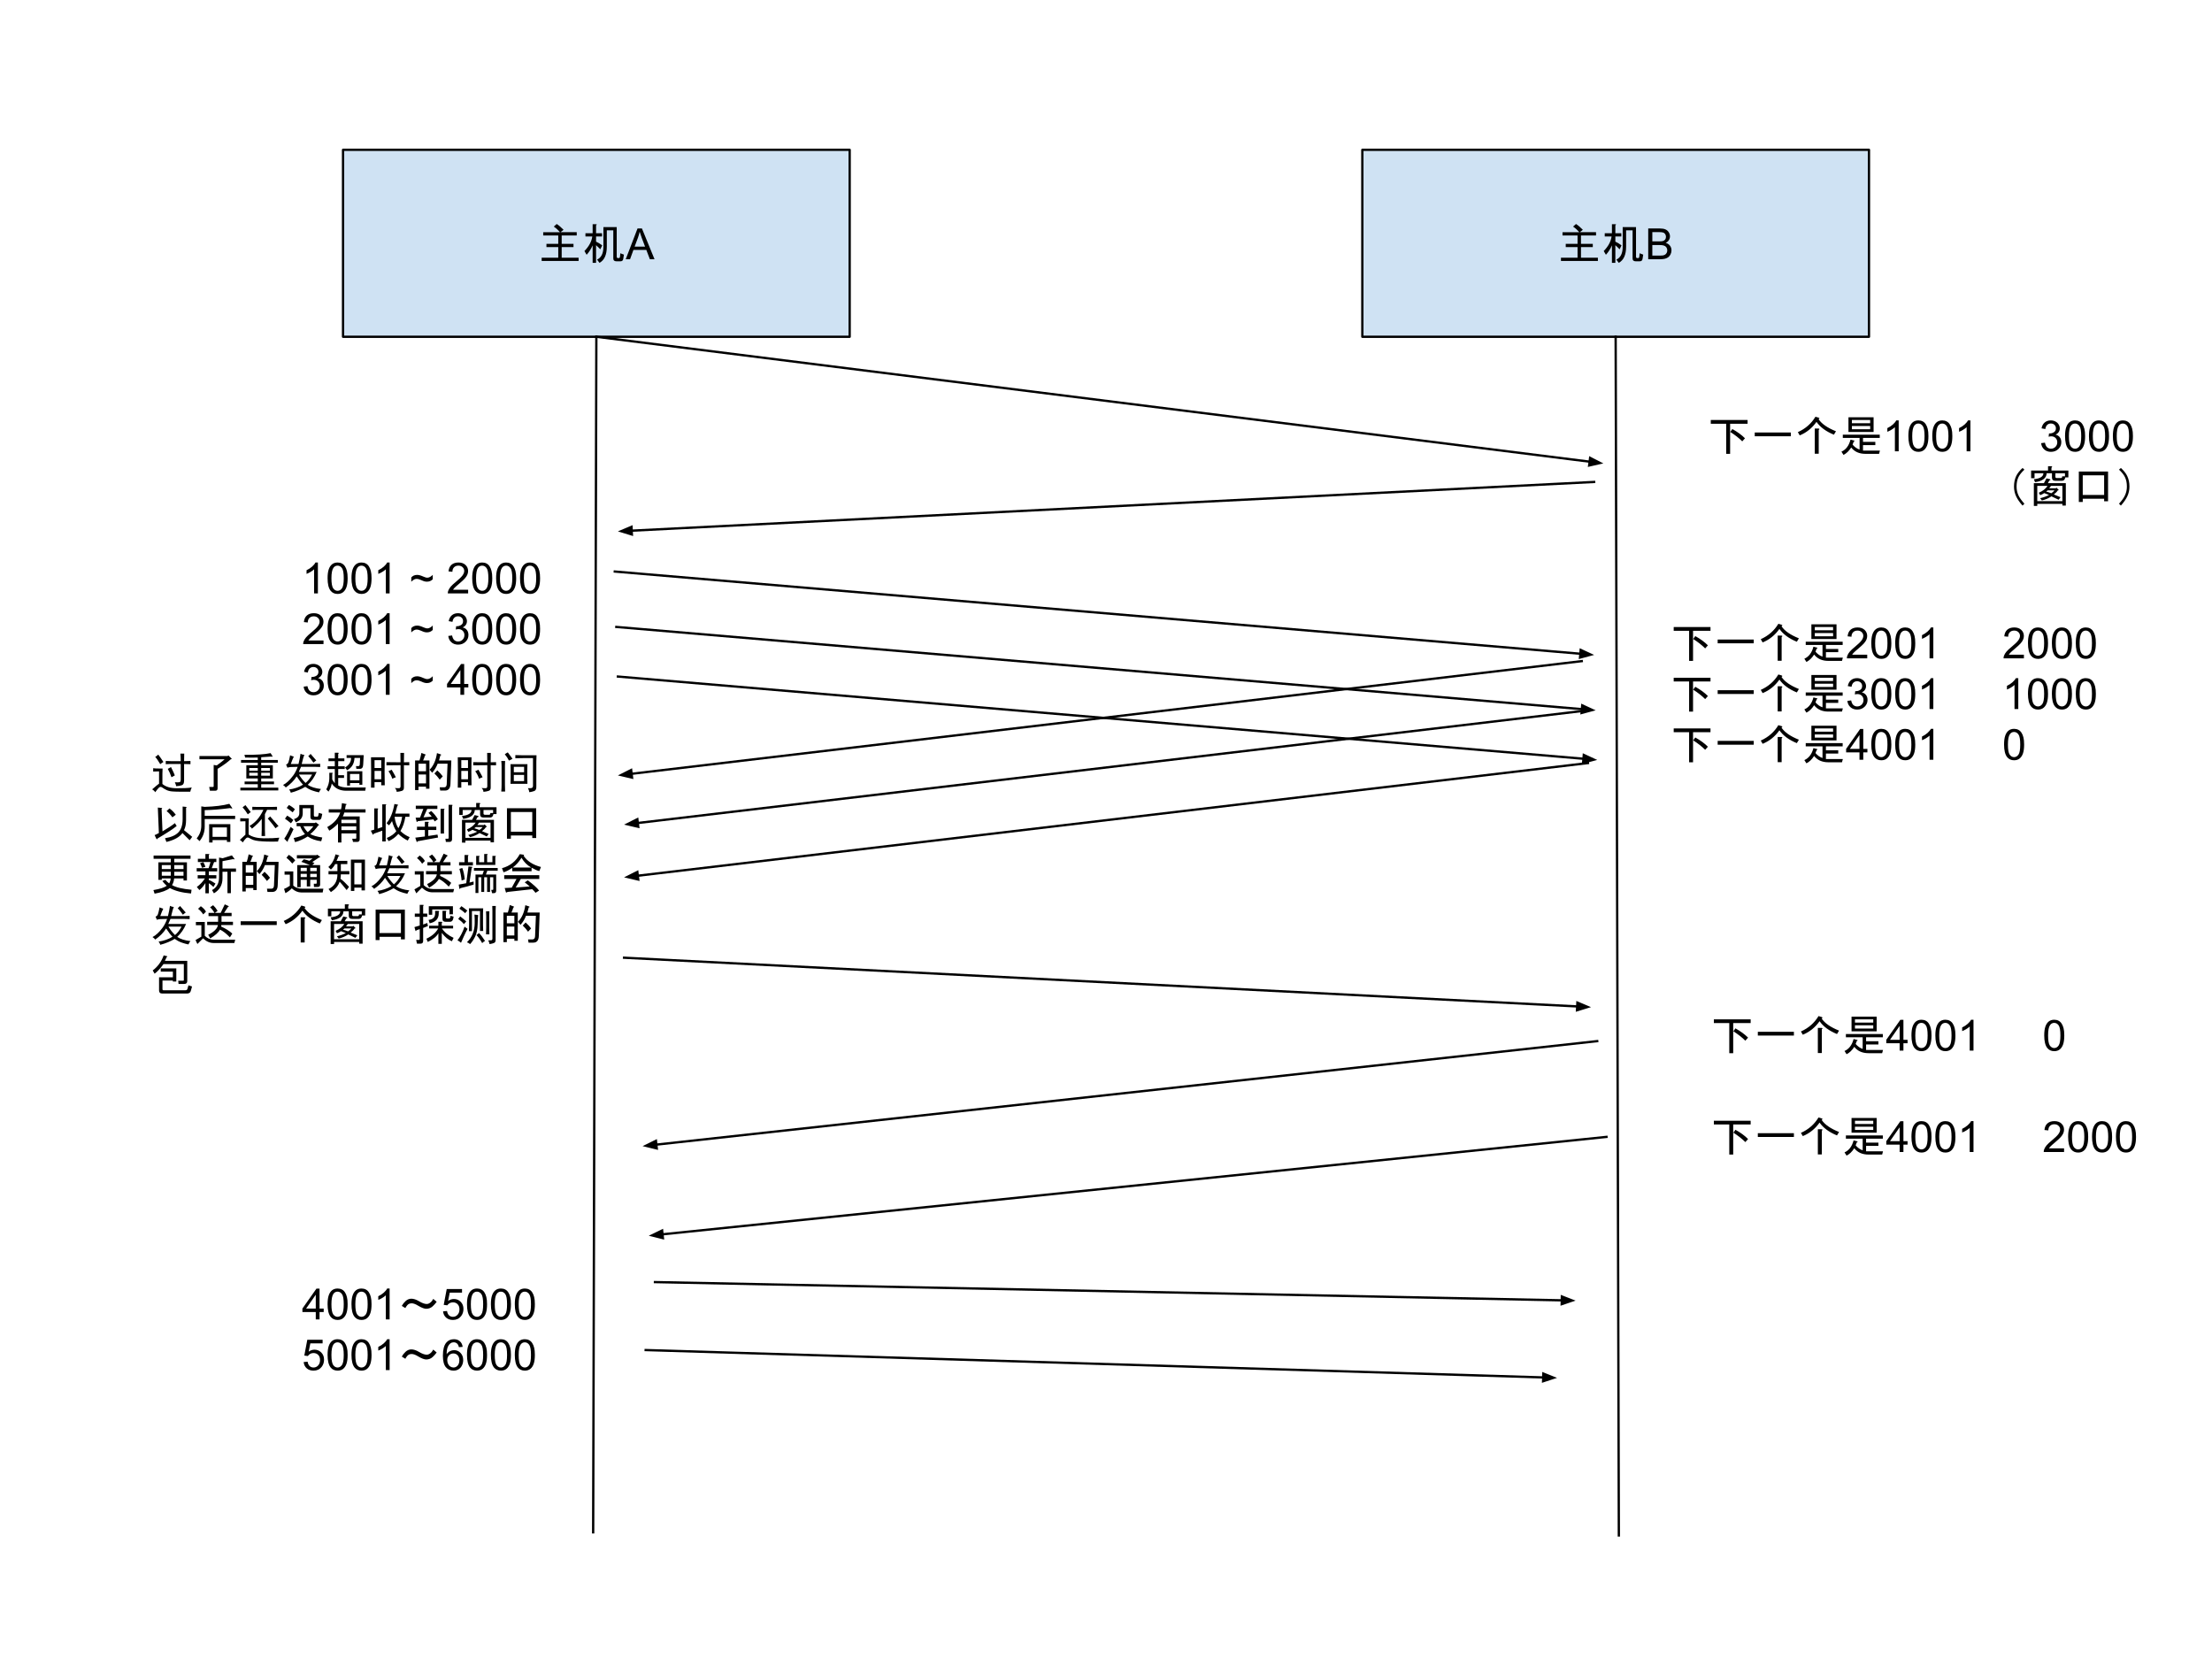 <svg version="1.1" viewBox="0.0 0.0 960.0 720.0" fill="none" stroke="none" stroke-linecap="square" stroke-miterlimit="10" xmlns:xlink="http://www.w3.org/1999/xlink" xmlns="http://www.w3.org/2000/svg"><clipPath id="p.0"><path d="m0 0l960.0 0l0 720.0l-960.0 0l0 -720.0z" clip-rule="nonzero"/></clipPath><g clip-path="url(#p.0)"><path fill="#000000" fill-opacity="0.0" d="m0 0l960.0 0l0 720.0l-960.0 0z" fill-rule="evenodd"/><path fill="#cfe2f3" d="m148.879 65.024l219.874 0l0 81.134l-219.874 0z" fill-rule="evenodd"/><path stroke="#000000" stroke-width="1.0" stroke-linejoin="round" stroke-linecap="butt" d="m148.879 65.024l219.874 0l0 81.134l-219.874 0z" fill-rule="evenodd"/><path fill="#000000" d="m243.766 111.839l7.344 0l0 1.422l-16.031 0l0 -1.422l7.203 0l0 -4.594l-5.125 0l0 -1.422l5.125 0l0 -3.625l-6.531 0l0 -1.422l7.266 0q-1.188 -1.406 -2.672 -2.438l1.266 -1.125q1.484 0.969 2.969 2.531l-1.328 1.031l7.047 0l0 1.422l-6.531 0l0 3.625l5.125 0l0 1.422l-5.125 0l0 4.594zm15.359 0.828q2.75 -1.266 2.75 -5.578l0 -8.531l5.781 0l0 12.844q0 0.594 0.531 0.594l0.438 0q0.375 0 0.453 -0.531l0.141 -1.547l1.562 0.594l-0.297 1.844q-0.156 1.047 -1.188 1.047l-1.781 0q-1.344 0 -1.344 -1.266l0 -12.172l-2.812 0l0 7.047q0 5.344 -3.188 7.062l-1.047 -1.406zm-0.438 1.406l-1.484 0l0 -7.578q-1.047 2.375 -2.609 4.078l-0.953 -1.625q2.969 -3.047 3.406 -6.312l-2.969 0l0 -1.406l3.125 0l0 -3.938l1.406 0q0.734 0.078 0.078 0.453l0 3.484l2.594 0l0 1.406l-2.594 0l0 2.234q1.328 0.594 2.672 1.625l-0.828 1.703q-0.891 -0.953 -1.844 -1.781l0 7.656z" fill-rule="nonzero"/><path fill="#000000" d="m271.563 112.511l5.125 -13.359l1.906 0l5.469 13.359l-2.016 0l-1.547 -4.047l-5.594 0l-1.469 4.047l-1.875 0zm3.859 -5.484l4.531 0l-1.406 -3.703q-0.625 -1.688 -0.938 -2.766q-0.266 1.281 -0.719 2.547l-1.469 3.922z" fill-rule="nonzero"/><path fill="#cfe2f3" d="m591.249 65.024l219.874 0l0 81.134l-219.874 0z" fill-rule="evenodd"/><path stroke="#000000" stroke-width="1.0" stroke-linejoin="round" stroke-linecap="butt" d="m591.249 65.024l219.874 0l0 81.134l-219.874 0z" fill-rule="evenodd"/><path fill="#000000" d="m686.136 111.839l7.344 0l0 1.422l-16.031 0l0 -1.422l7.203 0l0 -4.594l-5.125 0l0 -1.422l5.125 0l0 -3.625l-6.531 0l0 -1.422l7.266 0q-1.188 -1.406 -2.672 -2.438l1.266 -1.125q1.484 0.969 2.969 2.531l-1.328 1.031l7.047 0l0 1.422l-6.531 0l0 3.625l5.125 0l0 1.422l-5.125 0l0 4.594zm15.359 0.828q2.75 -1.266 2.75 -5.578l0 -8.531l5.781 0l0 12.844q0 0.594 0.531 0.594l0.438 0q0.375 0 0.453 -0.531l0.141 -1.547l1.562 0.594l-0.297 1.844q-0.156 1.047 -1.188 1.047l-1.781 0q-1.344 0 -1.344 -1.266l0 -12.172l-2.812 0l0 7.047q0 5.344 -3.188 7.062l-1.047 -1.406zm-0.438 1.406l-1.484 0l0 -7.578q-1.047 2.375 -2.609 4.078l-0.953 -1.625q2.969 -3.047 3.406 -6.312l-2.969 0l0 -1.406l3.125 0l0 -3.938l1.406 0q0.734 0.078 0.078 0.453l0 3.484l2.594 0l0 1.406l-2.594 0l0 2.234q1.328 0.594 2.672 1.625l-0.828 1.703q-0.891 -0.953 -1.844 -1.781l0 7.656z" fill-rule="nonzero"/><path fill="#000000" d="m715.324 112.511l0 -13.359l5.016 0q1.531 0 2.453 0.406q0.922 0.406 1.438 1.25q0.531 0.844 0.531 1.766q0 0.859 -0.469 1.625q-0.453 0.75 -1.391 1.203q1.203 0.359 1.859 1.219q0.656 0.859 0.656 2.016q0 0.938 -0.406 1.75q-0.391 0.797 -0.984 1.234q-0.578 0.438 -1.453 0.672q-0.875 0.219 -2.156 0.219l-5.094 0zm1.781 -7.75l2.875 0q1.188 0 1.688 -0.141q0.672 -0.203 1.016 -0.672q0.344 -0.469 0.344 -1.172q0 -0.656 -0.328 -1.156q-0.312 -0.516 -0.906 -0.703q-0.594 -0.188 -2.031 -0.188l-2.656 0l0 4.031zm0 6.172l3.312 0q0.859 0 1.203 -0.062q0.609 -0.109 1.016 -0.359q0.422 -0.266 0.688 -0.75q0.266 -0.484 0.266 -1.125q0 -0.75 -0.391 -1.297q-0.375 -0.547 -1.062 -0.766q-0.672 -0.234 -1.953 -0.234l-3.078 0l0 4.594z" fill-rule="nonzero"/><path fill="#000000" fill-opacity="0.0" d="m258.816 146.157l-1.386 518.866" fill-rule="evenodd"/><path stroke="#000000" stroke-width="1.0" stroke-linejoin="round" stroke-linecap="butt" d="m258.816 146.157l-1.386 518.866" fill-rule="evenodd"/><path fill="#000000" fill-opacity="0.0" d="m701.186 146.157l1.386 520.22" fill-rule="evenodd"/><path stroke="#000000" stroke-width="1.0" stroke-linejoin="round" stroke-linecap="butt" d="m701.186 146.157l1.386 520.22" fill-rule="evenodd"/><path fill="#000000" fill-opacity="0.0" d="m258.816 146.157l437.039 54.961" fill-rule="evenodd"/><path stroke="#000000" stroke-width="1.0" stroke-linejoin="round" stroke-linecap="butt" d="m258.816 146.157l431.086 54.212" fill-rule="evenodd"/><path fill="#000000" stroke="#000000" stroke-width="1.0" stroke-linecap="butt" d="m689.696 202.008l4.709 -1.073l-4.297 -2.205z" fill-rule="evenodd"/><path fill="#000000" fill-opacity="0.0" d="m691.842 209.163l-423.685 21.449" fill-rule="evenodd"/><path stroke="#000000" stroke-width="1.0" stroke-linejoin="round" stroke-linecap="butt" d="m691.842 209.163l-417.693 21.145" fill-rule="evenodd"/><path fill="#000000" stroke="#000000" stroke-width="1.0" stroke-linecap="butt" d="m274.066 228.659l-4.449 1.879l4.616 1.42z" fill-rule="evenodd"/><path fill="#000000" fill-opacity="0.0" d="m266.816 248.045l425.039 36.189" fill-rule="evenodd"/><path stroke="#000000" stroke-width="1.0" stroke-linejoin="round" stroke-linecap="butt" d="m266.816 248.045l419.061 35.68" fill-rule="evenodd"/><path fill="#000000" stroke="#000000" stroke-width="1.0" stroke-linecap="butt" d="m685.737 285.37l4.662 -1.261l-4.382 -2.031z" fill-rule="evenodd"/><path fill="#000000" fill-opacity="0.0" d="m267.482 272.089l425.039 36.189" fill-rule="evenodd"/><path stroke="#000000" stroke-width="1.0" stroke-linejoin="round" stroke-linecap="butt" d="m267.482 272.089l419.061 35.68" fill-rule="evenodd"/><path fill="#000000" stroke="#000000" stroke-width="1.0" stroke-linecap="butt" d="m686.403 309.415l4.662 -1.261l-4.382 -2.031z" fill-rule="evenodd"/><path fill="#000000" fill-opacity="0.0" d="m268.157 293.617l425.039 36.189" fill-rule="evenodd"/><path stroke="#000000" stroke-width="1.0" stroke-linejoin="round" stroke-linecap="butt" d="m268.157 293.617l419.061 35.68" fill-rule="evenodd"/><path fill="#000000" stroke="#000000" stroke-width="1.0" stroke-linecap="butt" d="m687.078 330.943l4.662 -1.261l-4.382 -2.031z" fill-rule="evenodd"/><path fill="#000000" fill-opacity="0.0" d="m122.01 230.614l770.142 0l0 89.858l-770.142 0z" fill-rule="evenodd"/><path fill="#000000" d="m137.964 257.534l-1.641 0l0 -10.453q-0.594 0.562 -1.562 1.141q-0.953 0.562 -1.719 0.844l0 -1.594q1.375 -0.641 2.406 -1.562q1.031 -0.922 1.453 -1.781l1.062 0l0 13.406zm4.204 -6.594q0 -2.359 0.484 -3.797q0.484 -1.453 1.438 -2.234q0.969 -0.781 2.422 -0.781q1.078 0 1.891 0.438q0.812 0.422 1.328 1.25q0.531 0.812 0.828 1.984q0.312 1.156 0.312 3.141q0 2.359 -0.484 3.812q-0.484 1.438 -1.453 2.234q-0.953 0.781 -2.422 0.781q-1.922 0 -3.031 -1.391q-1.312 -1.672 -1.312 -5.438zm1.672 0q0 3.297 0.766 4.391q0.781 1.078 1.906 1.078q1.141 0 1.906 -1.094q0.766 -1.094 0.766 -4.375q0 -3.297 -0.766 -4.375q-0.766 -1.078 -1.922 -1.078q-1.125 0 -1.797 0.953q-0.859 1.219 -0.859 4.5zm8.704 0q0 -2.359 0.484 -3.797q0.484 -1.453 1.438 -2.234q0.969 -0.781 2.422 -0.781q1.078 0 1.891 0.438q0.812 0.422 1.328 1.25q0.531 0.812 0.828 1.984q0.312 1.156 0.312 3.141q0 2.359 -0.484 3.812q-0.484 1.438 -1.453 2.234q-0.953 0.781 -2.422 0.781q-1.922 0 -3.031 -1.391q-1.312 -1.672 -1.312 -5.438zm1.672 0q0 3.297 0.766 4.391q0.781 1.078 1.906 1.078q1.141 0 1.906 -1.094q0.766 -1.094 0.766 -4.375q0 -3.297 -0.766 -4.375q-0.766 -1.078 -1.922 -1.078q-1.125 0 -1.797 0.953q-0.859 1.219 -0.859 4.5zm14.876 6.594l-1.641 0l0 -10.453q-0.594 0.562 -1.562 1.141q-0.953 0.562 -1.719 0.844l0 -1.594q1.375 -0.641 2.406 -1.562q1.031 -0.922 1.453 -1.781l1.062 0l0 13.406zm9.403 -5.078l0 -1.859q0.969 -1.094 2.531 -1.094q0.547 0 1.141 0.156q0.609 0.156 1.719 0.641q0.625 0.25 0.938 0.344q0.312 0.078 0.641 0.078q0.594 0 1.219 -0.359q0.641 -0.359 1.125 -0.891l0 1.938q-0.578 0.547 -1.188 0.797q-0.594 0.234 -1.328 0.234q-0.547 0 -1.047 -0.125q-0.5 -0.125 -1.578 -0.609q-1.078 -0.484 -1.797 -0.484q-0.578 0 -1.094 0.25q-0.516 0.25 -1.281 0.984zm24.672 3.5l0 1.578l-8.828 0q-0.016 -0.594 0.188 -1.141q0.344 -0.906 1.078 -1.781q0.75 -0.875 2.156 -2.016q2.172 -1.781 2.938 -2.828q0.766 -1.047 0.766 -1.969q0 -0.984 -0.703 -1.641q-0.688 -0.672 -1.812 -0.672q-1.188 0 -1.906 0.719q-0.703 0.703 -0.703 1.953l-1.688 -0.172q0.172 -1.891 1.297 -2.875q1.141 -0.984 3.031 -0.984q1.922 0 3.047 1.062q1.125 1.062 1.125 2.641q0 0.797 -0.328 1.578q-0.328 0.781 -1.094 1.641q-0.75 0.844 -2.531 2.344q-1.469 1.234 -1.891 1.688q-0.422 0.438 -0.688 0.875l6.547 0zm1.766 -5.016q0 -2.359 0.484 -3.797q0.484 -1.453 1.438 -2.234q0.969 -0.781 2.422 -0.781q1.078 0 1.891 0.438q0.812 0.422 1.328 1.25q0.531 0.812 0.828 1.984q0.312 1.156 0.312 3.141q0 2.359 -0.484 3.812q-0.484 1.438 -1.453 2.234q-0.953 0.781 -2.422 0.781q-1.922 0 -3.031 -1.391q-1.312 -1.672 -1.312 -5.438zm1.672 0q0 3.297 0.766 4.391q0.781 1.078 1.906 1.078q1.141 0 1.906 -1.094q0.766 -1.094 0.766 -4.375q0 -3.297 -0.766 -4.375q-0.766 -1.078 -1.922 -1.078q-1.125 0 -1.797 0.953q-0.859 1.219 -0.859 4.5zm8.704 0q0 -2.359 0.484 -3.797q0.484 -1.453 1.438 -2.234q0.969 -0.781 2.422 -0.781q1.078 0 1.891 0.438q0.812 0.422 1.328 1.25q0.531 0.812 0.828 1.984q0.312 1.156 0.312 3.141q0 2.359 -0.484 3.812q-0.484 1.438 -1.453 2.234q-0.953 0.781 -2.422 0.781q-1.922 0 -3.031 -1.391q-1.312 -1.672 -1.312 -5.438zm1.672 0q0 3.297 0.766 4.391q0.781 1.078 1.906 1.078q1.141 0 1.906 -1.094q0.766 -1.094 0.766 -4.375q0 -3.297 -0.766 -4.375q-0.766 -1.078 -1.922 -1.078q-1.125 0 -1.797 0.953q-0.859 1.219 -0.859 4.5zm8.704 0q0 -2.359 0.484 -3.797q0.484 -1.453 1.438 -2.234q0.969 -0.781 2.422 -0.781q1.078 0 1.891 0.438q0.812 0.422 1.328 1.25q0.531 0.812 0.828 1.984q0.312 1.156 0.312 3.141q0 2.359 -0.484 3.812q-0.484 1.438 -1.453 2.234q-0.953 0.781 -2.422 0.781q-1.922 0 -3.031 -1.391q-1.312 -1.672 -1.312 -5.438zm1.672 0q0 3.297 0.766 4.391q0.781 1.078 1.906 1.078q1.141 0 1.906 -1.094q0.766 -1.094 0.766 -4.375q0 -3.297 -0.766 -4.375q-0.766 -1.078 -1.922 -1.078q-1.125 0 -1.797 0.953q-0.859 1.219 -0.859 4.5z" fill-rule="nonzero"/><path fill="#000000" d="m140.401 277.956l0 1.578l-8.828 0q-0.016 -0.594 0.188 -1.141q0.344 -0.906 1.078 -1.781q0.75 -0.875 2.156 -2.016q2.172 -1.781 2.938 -2.828q0.766 -1.047 0.766 -1.969q0 -0.984 -0.703 -1.641q-0.688 -0.672 -1.812 -0.672q-1.188 0 -1.906 0.719q-0.703 0.703 -0.703 1.953l-1.688 -0.172q0.172 -1.891 1.297 -2.875q1.141 -0.984 3.031 -0.984q1.922 0 3.047 1.062q1.125 1.062 1.125 2.641q0 0.797 -0.328 1.578q-0.328 0.781 -1.094 1.641q-0.75 0.844 -2.531 2.344q-1.469 1.234 -1.891 1.688q-0.422 0.438 -0.688 0.875l6.547 0zm1.766 -5.016q0 -2.359 0.484 -3.797q0.484 -1.453 1.438 -2.234q0.969 -0.781 2.422 -0.781q1.078 0 1.891 0.438q0.812 0.422 1.328 1.25q0.531 0.812 0.828 1.984q0.312 1.156 0.312 3.141q0 2.359 -0.484 3.812q-0.484 1.438 -1.453 2.234q-0.953 0.781 -2.422 0.781q-1.922 0 -3.031 -1.391q-1.312 -1.672 -1.312 -5.438zm1.672 0q0 3.297 0.766 4.391q0.781 1.078 1.906 1.078q1.141 0 1.906 -1.094q0.766 -1.094 0.766 -4.375q0 -3.297 -0.766 -4.375q-0.766 -1.078 -1.922 -1.078q-1.125 0 -1.797 0.953q-0.859 1.219 -0.859 4.5zm8.704 0q0 -2.359 0.484 -3.797q0.484 -1.453 1.438 -2.234q0.969 -0.781 2.422 -0.781q1.078 0 1.891 0.438q0.812 0.422 1.328 1.25q0.531 0.812 0.828 1.984q0.312 1.156 0.312 3.141q0 2.359 -0.484 3.812q-0.484 1.438 -1.453 2.234q-0.953 0.781 -2.422 0.781q-1.922 0 -3.031 -1.391q-1.312 -1.672 -1.312 -5.438zm1.672 0q0 3.297 0.766 4.391q0.781 1.078 1.906 1.078q1.141 0 1.906 -1.094q0.766 -1.094 0.766 -4.375q0 -3.297 -0.766 -4.375q-0.766 -1.078 -1.922 -1.078q-1.125 0 -1.797 0.953q-0.859 1.219 -0.859 4.5zm14.876 6.594l-1.641 0l0 -10.453q-0.594 0.562 -1.562 1.141q-0.953 0.562 -1.719 0.844l0 -1.594q1.375 -0.641 2.406 -1.562q1.031 -0.922 1.453 -1.781l1.062 0l0 13.406zm9.403 -5.078l0 -1.859q0.969 -1.094 2.531 -1.094q0.547 0 1.141 0.156q0.609 0.156 1.719 0.641q0.625 0.25 0.938 0.344q0.312 0.078 0.641 0.078q0.594 0 1.219 -0.359q0.641 -0.359 1.125 -0.891l0 1.938q-0.578 0.547 -1.188 0.797q-0.594 0.234 -1.328 0.234q-0.547 0 -1.047 -0.125q-0.5 -0.125 -1.578 -0.609q-1.078 -0.484 -1.797 -0.484q-0.578 0 -1.094 0.25q-0.516 0.25 -1.281 0.984zm16.063 1.547l1.641 -0.219q0.281 1.406 0.953 2.016q0.688 0.609 1.656 0.609q1.156 0 1.953 -0.797q0.797 -0.797 0.797 -1.984q0 -1.125 -0.734 -1.859q-0.734 -0.734 -1.875 -0.734q-0.469 0 -1.156 0.172l0.188 -1.438q0.156 0.016 0.266 0.016q1.047 0 1.875 -0.547q0.844 -0.547 0.844 -1.672q0 -0.906 -0.609 -1.5q-0.609 -0.594 -1.578 -0.594q-0.953 0 -1.594 0.609q-0.641 0.594 -0.812 1.797l-1.641 -0.297q0.297 -1.641 1.359 -2.547q1.062 -0.906 2.656 -0.906q1.094 0 2.0 0.469q0.922 0.469 1.406 1.281q0.5 0.812 0.5 1.719q0 0.859 -0.469 1.578q-0.469 0.703 -1.375 1.125q1.188 0.281 1.844 1.141q0.656 0.859 0.656 2.156q0 1.734 -1.281 2.953q-1.266 1.219 -3.219 1.219q-1.766 0 -2.922 -1.047q-1.156 -1.047 -1.328 -2.719zm10.376 -3.062q0 -2.359 0.484 -3.797q0.484 -1.453 1.438 -2.234q0.969 -0.781 2.422 -0.781q1.078 0 1.891 0.438q0.812 0.422 1.328 1.25q0.531 0.812 0.828 1.984q0.312 1.156 0.312 3.141q0 2.359 -0.484 3.812q-0.484 1.438 -1.453 2.234q-0.953 0.781 -2.422 0.781q-1.922 0 -3.031 -1.391q-1.312 -1.672 -1.312 -5.438zm1.672 0q0 3.297 0.766 4.391q0.781 1.078 1.906 1.078q1.141 0 1.906 -1.094q0.766 -1.094 0.766 -4.375q0 -3.297 -0.766 -4.375q-0.766 -1.078 -1.922 -1.078q-1.125 0 -1.797 0.953q-0.859 1.219 -0.859 4.5zm8.704 0q0 -2.359 0.484 -3.797q0.484 -1.453 1.438 -2.234q0.969 -0.781 2.422 -0.781q1.078 0 1.891 0.438q0.812 0.422 1.328 1.25q0.531 0.812 0.828 1.984q0.312 1.156 0.312 3.141q0 2.359 -0.484 3.812q-0.484 1.438 -1.453 2.234q-0.953 0.781 -2.422 0.781q-1.922 0 -3.031 -1.391q-1.312 -1.672 -1.312 -5.438zm1.672 0q0 3.297 0.766 4.391q0.781 1.078 1.906 1.078q1.141 0 1.906 -1.094q0.766 -1.094 0.766 -4.375q0 -3.297 -0.766 -4.375q-0.766 -1.078 -1.922 -1.078q-1.125 0 -1.797 0.953q-0.859 1.219 -0.859 4.5zm8.704 0q0 -2.359 0.484 -3.797q0.484 -1.453 1.438 -2.234q0.969 -0.781 2.422 -0.781q1.078 0 1.891 0.438q0.812 0.422 1.328 1.25q0.531 0.812 0.828 1.984q0.312 1.156 0.312 3.141q0 2.359 -0.484 3.812q-0.484 1.438 -1.453 2.234q-0.953 0.781 -2.422 0.781q-1.922 0 -3.031 -1.391q-1.312 -1.672 -1.312 -5.438zm1.672 0q0 3.297 0.766 4.391q0.781 1.078 1.906 1.078q1.141 0 1.906 -1.094q0.766 -1.094 0.766 -4.375q0 -3.297 -0.766 -4.375q-0.766 -1.078 -1.922 -1.078q-1.125 0 -1.797 0.953q-0.859 1.219 -0.859 4.5z" fill-rule="nonzero"/><path fill="#000000" d="m131.792 298.003l1.641 -0.219q0.281 1.406 0.953 2.016q0.688 0.609 1.656 0.609q1.156 0 1.953 -0.797q0.797 -0.797 0.797 -1.984q0 -1.125 -0.734 -1.859q-0.734 -0.734 -1.875 -0.734q-0.469 0 -1.156 0.172l0.188 -1.438q0.156 0.016 0.266 0.016q1.047 0 1.875 -0.547q0.844 -0.547 0.844 -1.672q0 -0.906 -0.609 -1.5q-0.609 -0.594 -1.578 -0.594q-0.953 0 -1.594 0.609q-0.641 0.594 -0.812 1.797l-1.641 -0.297q0.297 -1.641 1.359 -2.547q1.062 -0.906 2.656 -0.906q1.094 0 2.0 0.469q0.922 0.469 1.406 1.281q0.5 0.812 0.5 1.719q0 0.859 -0.469 1.578q-0.469 0.703 -1.375 1.125q1.188 0.281 1.844 1.141q0.656 0.859 0.656 2.156q0 1.734 -1.281 2.953q-1.266 1.219 -3.219 1.219q-1.766 0 -2.922 -1.047q-1.156 -1.047 -1.328 -2.719zm10.376 -3.062q0 -2.359 0.484 -3.797q0.484 -1.453 1.438 -2.234q0.969 -0.781 2.422 -0.781q1.078 0 1.891 0.438q0.812 0.422 1.328 1.25q0.531 0.812 0.828 1.984q0.312 1.156 0.312 3.141q0 2.359 -0.484 3.812q-0.484 1.438 -1.453 2.234q-0.953 0.781 -2.422 0.781q-1.922 0 -3.031 -1.391q-1.312 -1.672 -1.312 -5.438zm1.672 0q0 3.297 0.766 4.391q0.781 1.078 1.906 1.078q1.141 0 1.906 -1.094q0.766 -1.094 0.766 -4.375q0 -3.297 -0.766 -4.375q-0.766 -1.078 -1.922 -1.078q-1.125 0 -1.797 0.953q-0.859 1.219 -0.859 4.5zm8.704 0q0 -2.359 0.484 -3.797q0.484 -1.453 1.438 -2.234q0.969 -0.781 2.422 -0.781q1.078 0 1.891 0.438q0.812 0.422 1.328 1.25q0.531 0.812 0.828 1.984q0.312 1.156 0.312 3.141q0 2.359 -0.484 3.812q-0.484 1.438 -1.453 2.234q-0.953 0.781 -2.422 0.781q-1.922 0 -3.031 -1.391q-1.312 -1.672 -1.312 -5.438zm1.672 0q0 3.297 0.766 4.391q0.781 1.078 1.906 1.078q1.141 0 1.906 -1.094q0.766 -1.094 0.766 -4.375q0 -3.297 -0.766 -4.375q-0.766 -1.078 -1.922 -1.078q-1.125 0 -1.797 0.953q-0.859 1.219 -0.859 4.5zm14.876 6.594l-1.641 0l0 -10.453q-0.594 0.562 -1.562 1.141q-0.953 0.562 -1.719 0.844l0 -1.594q1.375 -0.641 2.406 -1.562q1.031 -0.922 1.453 -1.781l1.062 0l0 13.406zm9.403 -5.078l0 -1.859q0.969 -1.094 2.531 -1.094q0.547 0 1.141 0.156q0.609 0.156 1.719 0.641q0.625 0.25 0.938 0.344q0.312 0.078 0.641 0.078q0.594 0 1.219 -0.359q0.641 -0.359 1.125 -0.891l0 1.938q-0.578 0.547 -1.188 0.797q-0.594 0.234 -1.328 0.234q-0.547 0 -1.047 -0.125q-0.5 -0.125 -1.578 -0.609q-1.078 -0.484 -1.797 -0.484q-0.578 0 -1.094 0.25q-0.516 0.25 -1.281 0.984zm21.313 5.078l0 -3.203l-5.797 0l0 -1.5l6.094 -8.656l1.344 0l0 8.656l1.797 0l0 1.5l-1.797 0l0 3.203l-1.641 0zm0 -4.703l0 -6.016l-4.188 6.016l4.188 0zm5.126 -1.891q0 -2.359 0.484 -3.797q0.484 -1.453 1.438 -2.234q0.969 -0.781 2.422 -0.781q1.078 0 1.891 0.438q0.812 0.422 1.328 1.25q0.531 0.812 0.828 1.984q0.312 1.156 0.312 3.141q0 2.359 -0.484 3.812q-0.484 1.438 -1.453 2.234q-0.953 0.781 -2.422 0.781q-1.922 0 -3.031 -1.391q-1.312 -1.672 -1.312 -5.438zm1.672 0q0 3.297 0.766 4.391q0.781 1.078 1.906 1.078q1.141 0 1.906 -1.094q0.766 -1.094 0.766 -4.375q0 -3.297 -0.766 -4.375q-0.766 -1.078 -1.922 -1.078q-1.125 0 -1.797 0.953q-0.859 1.219 -0.859 4.5zm8.704 0q0 -2.359 0.484 -3.797q0.484 -1.453 1.438 -2.234q0.969 -0.781 2.422 -0.781q1.078 0 1.891 0.438q0.812 0.422 1.328 1.25q0.531 0.812 0.828 1.984q0.312 1.156 0.312 3.141q0 2.359 -0.484 3.812q-0.484 1.438 -1.453 2.234q-0.953 0.781 -2.422 0.781q-1.922 0 -3.031 -1.391q-1.312 -1.672 -1.312 -5.438zm1.672 0q0 3.297 0.766 4.391q0.781 1.078 1.906 1.078q1.141 0 1.906 -1.094q0.766 -1.094 0.766 -4.375q0 -3.297 -0.766 -4.375q-0.766 -1.078 -1.922 -1.078q-1.125 0 -1.797 0.953q-0.859 1.219 -0.859 4.5zm8.704 0q0 -2.359 0.484 -3.797q0.484 -1.453 1.438 -2.234q0.969 -0.781 2.422 -0.781q1.078 0 1.891 0.438q0.812 0.422 1.328 1.25q0.531 0.812 0.828 1.984q0.312 1.156 0.312 3.141q0 2.359 -0.484 3.812q-0.484 1.438 -1.453 2.234q-0.953 0.781 -2.422 0.781q-1.922 0 -3.031 -1.391q-1.312 -1.672 -1.312 -5.438zm1.672 0q0 3.297 0.766 4.391q0.781 1.078 1.906 1.078q1.141 0 1.906 -1.094q0.766 -1.094 0.766 -4.375q0 -3.297 -0.766 -4.375q-0.766 -1.078 -1.922 -1.078q-1.125 0 -1.797 0.953q-0.859 1.219 -0.859 4.5z" fill-rule="nonzero"/><path fill="#000000" fill-opacity="0.0" d="m715.976 258.798l770.142 0l0 103.244l-770.142 0z" fill-rule="evenodd"/><path fill="#000000" d="m735.742 276.062q3.344 1.859 5.484 4.016l-1.188 1.328q-2.141 -2.141 -5.188 -4.078l0.891 -1.266zm-2.672 10.766l0 -13.062l-6.688 0l0 -1.625l15.969 0l0 1.625l-7.578 0l0 13.062l-1.703 0zm28.047 -9.281l0 1.641l-15.656 0l0 -1.641l15.656 0zm11.141 -4.594q-2.891 4.078 -7.281 5.859l-0.812 -1.406q4.969 -2.234 7.641 -6.688l1.266 0.375q0.891 0.297 0.078 0.672q2.0 3.047 7.562 5.266l-0.891 1.484q-5.109 -2.078 -7.562 -5.562zm0.891 2.891q0.734 0.156 0.078 0.594l0 10.328l-1.719 0l0 -10.922l1.641 0zm9.938 10.031q2.906 -1.266 3.938 -5.203l1.641 0.438q0.297 0.297 -0.234 0.375l-0.516 1.344q1.406 1.625 3.047 2.141l0 -5.047l-7.281 0l0 -1.406l16.031 0l0 1.406l-7.266 0l0 1.719l5.344 0l0 1.406l-5.344 0l0 2.375l7.344 0l-0.375 1.406l-5.938 0q-4.0 0 -6.156 -2.75q-1.484 2.312 -3.344 3.203l-0.891 -1.406zm12.469 -12.328l0 -1.406l-7.938 0l0 1.406l7.938 0zm1.484 3.781l-10.906 0l0 -6.375l10.906 0l0 6.375zm-1.484 -1.188l0 -1.406l-7.938 0l0 1.406l7.938 0z" fill-rule="nonzero"/><path fill="#000000" d="m810.367 284.14l0 1.578l-8.828 0q-0.016 -0.594 0.188 -1.141q0.344 -0.906 1.078 -1.781q0.75 -0.875 2.156 -2.016q2.172 -1.781 2.938 -2.828q0.766 -1.047 0.766 -1.969q0 -0.984 -0.703 -1.641q-0.688 -0.672 -1.812 -0.672q-1.188 0 -1.906 0.719q-0.703 0.703 -0.703 1.953l-1.688 -0.172q0.172 -1.891 1.297 -2.875q1.141 -0.984 3.031 -0.984q1.922 0 3.047 1.062q1.125 1.062 1.125 2.641q0 0.797 -0.328 1.578q-0.328 0.781 -1.094 1.641q-0.75 0.844 -2.531 2.344q-1.469 1.234 -1.891 1.688q-0.422 0.438 -0.688 0.875l6.547 0zm1.766 -5.016q0 -2.359 0.484 -3.797q0.484 -1.453 1.438 -2.234q0.969 -0.781 2.422 -0.781q1.078 0 1.891 0.438q0.812 0.422 1.328 1.25q0.531 0.812 0.828 1.984q0.312 1.156 0.312 3.141q0 2.359 -0.484 3.812q-0.484 1.438 -1.453 2.234q-0.953 0.781 -2.422 0.781q-1.922 0 -3.031 -1.391q-1.312 -1.672 -1.312 -5.438zm1.672 0q0 3.297 0.766 4.391q0.781 1.078 1.906 1.078q1.141 0 1.906 -1.094q0.766 -1.094 0.766 -4.375q0 -3.297 -0.766 -4.375q-0.766 -1.078 -1.922 -1.078q-1.125 0 -1.797 0.953q-0.859 1.219 -0.859 4.5zm8.704 0q0 -2.359 0.484 -3.797q0.484 -1.453 1.438 -2.234q0.969 -0.781 2.422 -0.781q1.078 0 1.891 0.438q0.812 0.422 1.328 1.25q0.531 0.812 0.828 1.984q0.312 1.156 0.312 3.141q0 2.359 -0.484 3.812q-0.484 1.438 -1.453 2.234q-0.953 0.781 -2.422 0.781q-1.922 0 -3.031 -1.391q-1.312 -1.672 -1.312 -5.438zm1.672 0q0 3.297 0.766 4.391q0.781 1.078 1.906 1.078q1.141 0 1.906 -1.094q0.766 -1.094 0.766 -4.375q0 -3.297 -0.766 -4.375q-0.766 -1.078 -1.922 -1.078q-1.125 0 -1.797 0.953q-0.859 1.219 -0.859 4.5zm14.876 6.594l-1.641 0l0 -10.453q-0.594 0.562 -1.562 1.141q-0.953 0.562 -1.719 0.844l0 -1.594q1.375 -0.641 2.406 -1.562q1.031 -0.922 1.453 -1.781l1.062 0l0 13.406z" fill-rule="nonzero"/><path fill="#000000" d="m878.367 284.14l0 1.578l-8.828 0q-0.016 -0.594 0.188 -1.141q0.344 -0.906 1.078 -1.781q0.75 -0.875 2.156 -2.016q2.172 -1.781 2.938 -2.828q0.766 -1.047 0.766 -1.969q0 -0.984 -0.703 -1.641q-0.688 -0.672 -1.812 -0.672q-1.188 0 -1.906 0.719q-0.703 0.703 -0.703 1.953l-1.688 -0.172q0.172 -1.891 1.297 -2.875q1.141 -0.984 3.031 -0.984q1.922 0 3.047 1.062q1.125 1.062 1.125 2.641q0 0.797 -0.328 1.578q-0.328 0.781 -1.094 1.641q-0.75 0.844 -2.531 2.344q-1.469 1.234 -1.891 1.688q-0.422 0.438 -0.688 0.875l6.547 0zm1.766 -5.016q0 -2.359 0.484 -3.797q0.484 -1.453 1.438 -2.234q0.969 -0.781 2.422 -0.781q1.078 0 1.891 0.438q0.812 0.422 1.328 1.25q0.531 0.812 0.828 1.984q0.312 1.156 0.312 3.141q0 2.359 -0.484 3.812q-0.484 1.438 -1.453 2.234q-0.953 0.781 -2.422 0.781q-1.922 0 -3.031 -1.391q-1.312 -1.672 -1.312 -5.438zm1.672 0q0 3.297 0.766 4.391q0.781 1.078 1.906 1.078q1.141 0 1.906 -1.094q0.766 -1.094 0.766 -4.375q0 -3.297 -0.766 -4.375q-0.766 -1.078 -1.922 -1.078q-1.125 0 -1.797 0.953q-0.859 1.219 -0.859 4.5zm8.704 0q0 -2.359 0.484 -3.797q0.484 -1.453 1.438 -2.234q0.969 -0.781 2.422 -0.781q1.078 0 1.891 0.438q0.812 0.422 1.328 1.25q0.531 0.812 0.828 1.984q0.312 1.156 0.312 3.141q0 2.359 -0.484 3.812q-0.484 1.438 -1.453 2.234q-0.953 0.781 -2.422 0.781q-1.922 0 -3.031 -1.391q-1.312 -1.672 -1.312 -5.438zm1.672 0q0 3.297 0.766 4.391q0.781 1.078 1.906 1.078q1.141 0 1.906 -1.094q0.766 -1.094 0.766 -4.375q0 -3.297 -0.766 -4.375q-0.766 -1.078 -1.922 -1.078q-1.125 0 -1.797 0.953q-0.859 1.219 -0.859 4.5zm8.704 0q0 -2.359 0.484 -3.797q0.484 -1.453 1.438 -2.234q0.969 -0.781 2.422 -0.781q1.078 0 1.891 0.438q0.812 0.422 1.328 1.25q0.531 0.812 0.828 1.984q0.312 1.156 0.312 3.141q0 2.359 -0.484 3.812q-0.484 1.438 -1.453 2.234q-0.953 0.781 -2.422 0.781q-1.922 0 -3.031 -1.391q-1.312 -1.672 -1.312 -5.438zm1.672 0q0 3.297 0.766 4.391q0.781 1.078 1.906 1.078q1.141 0 1.906 -1.094q0.766 -1.094 0.766 -4.375q0 -3.297 -0.766 -4.375q-0.766 -1.078 -1.922 -1.078q-1.125 0 -1.797 0.953q-0.859 1.219 -0.859 4.5z" fill-rule="nonzero"/><path fill="#000000" d="m735.742 298.062q3.344 1.859 5.484 4.016l-1.188 1.328q-2.141 -2.141 -5.188 -4.078l0.891 -1.266zm-2.672 10.766l0 -13.062l-6.688 0l0 -1.625l15.969 0l0 1.625l-7.578 0l0 13.062l-1.703 0zm28.047 -9.281l0 1.641l-15.656 0l0 -1.641l15.656 0zm11.141 -4.594q-2.891 4.078 -7.281 5.859l-0.812 -1.406q4.969 -2.234 7.641 -6.688l1.266 0.375q0.891 0.297 0.078 0.672q2.0 3.047 7.562 5.266l-0.891 1.484q-5.109 -2.078 -7.562 -5.562zm0.891 2.891q0.734 0.156 0.078 0.594l0 10.328l-1.719 0l0 -10.922l1.641 0zm9.938 10.031q2.906 -1.266 3.938 -5.203l1.641 0.438q0.297 0.297 -0.234 0.375l-0.516 1.344q1.406 1.625 3.047 2.141l0 -5.047l-7.281 0l0 -1.406l16.031 0l0 1.406l-7.266 0l0 1.719l5.344 0l0 1.406l-5.344 0l0 2.375l7.344 0l-0.375 1.406l-5.938 0q-4.0 0 -6.156 -2.75q-1.484 2.312 -3.344 3.203l-0.891 -1.406zm12.469 -12.328l0 -1.406l-7.938 0l0 1.406l7.938 0zm1.484 3.781l-10.906 0l0 -6.375l10.906 0l0 6.375zm-1.484 -1.188l0 -1.406l-7.938 0l0 1.406l7.938 0z" fill-rule="nonzero"/><path fill="#000000" d="m801.758 304.187l1.641 -0.219q0.281 1.406 0.953 2.016q0.688 0.609 1.656 0.609q1.156 0 1.953 -0.797q0.797 -0.797 0.797 -1.984q0 -1.125 -0.734 -1.859q-0.734 -0.734 -1.875 -0.734q-0.469 0 -1.156 0.172l0.188 -1.438q0.156 0.016 0.266 0.016q1.047 0 1.875 -0.547q0.844 -0.547 0.844 -1.672q0 -0.906 -0.609 -1.5q-0.609 -0.594 -1.578 -0.594q-0.953 0 -1.594 0.609q-0.641 0.594 -0.812 1.797l-1.641 -0.297q0.297 -1.641 1.359 -2.547q1.062 -0.906 2.656 -0.906q1.094 0 2.0 0.469q0.922 0.469 1.406 1.281q0.5 0.812 0.5 1.719q0 0.859 -0.469 1.578q-0.469 0.703 -1.375 1.125q1.188 0.281 1.844 1.141q0.656 0.859 0.656 2.156q0 1.734 -1.281 2.953q-1.266 1.219 -3.219 1.219q-1.766 0 -2.922 -1.047q-1.156 -1.047 -1.328 -2.719zm10.376 -3.062q0 -2.359 0.484 -3.797q0.484 -1.453 1.438 -2.234q0.969 -0.781 2.422 -0.781q1.078 0 1.891 0.438q0.812 0.422 1.328 1.25q0.531 0.812 0.828 1.984q0.312 1.156 0.312 3.141q0 2.359 -0.484 3.812q-0.484 1.438 -1.453 2.234q-0.953 0.781 -2.422 0.781q-1.922 0 -3.031 -1.391q-1.312 -1.672 -1.312 -5.438zm1.672 0q0 3.297 0.766 4.391q0.781 1.078 1.906 1.078q1.141 0 1.906 -1.094q0.766 -1.094 0.766 -4.375q0 -3.297 -0.766 -4.375q-0.766 -1.078 -1.922 -1.078q-1.125 0 -1.797 0.953q-0.859 1.219 -0.859 4.5zm8.704 0q0 -2.359 0.484 -3.797q0.484 -1.453 1.438 -2.234q0.969 -0.781 2.422 -0.781q1.078 0 1.891 0.438q0.812 0.422 1.328 1.25q0.531 0.812 0.828 1.984q0.312 1.156 0.312 3.141q0 2.359 -0.484 3.812q-0.484 1.438 -1.453 2.234q-0.953 0.781 -2.422 0.781q-1.922 0 -3.031 -1.391q-1.312 -1.672 -1.312 -5.438zm1.672 0q0 3.297 0.766 4.391q0.781 1.078 1.906 1.078q1.141 0 1.906 -1.094q0.766 -1.094 0.766 -4.375q0 -3.297 -0.766 -4.375q-0.766 -1.078 -1.922 -1.078q-1.125 0 -1.797 0.953q-0.859 1.219 -0.859 4.5zm14.876 6.594l-1.641 0l0 -10.453q-0.594 0.562 -1.562 1.141q-0.953 0.562 -1.719 0.844l0 -1.594q1.375 -0.641 2.406 -1.562q1.031 -0.922 1.453 -1.781l1.062 0l0 13.406z" fill-rule="nonzero"/><path fill="#000000" d="m875.929 307.718l-1.641 0l0 -10.453q-0.594 0.562 -1.562 1.141q-0.953 0.562 -1.719 0.844l0 -1.594q1.375 -0.641 2.406 -1.562q1.031 -0.922 1.453 -1.781l1.062 0l0 13.406zm4.204 -6.594q0 -2.359 0.484 -3.797q0.484 -1.453 1.438 -2.234q0.969 -0.781 2.422 -0.781q1.078 0 1.891 0.438q0.812 0.422 1.328 1.25q0.531 0.812 0.828 1.984q0.312 1.156 0.312 3.141q0 2.359 -0.484 3.812q-0.484 1.438 -1.453 2.234q-0.953 0.781 -2.422 0.781q-1.922 0 -3.031 -1.391q-1.312 -1.672 -1.312 -5.438zm1.672 0q0 3.297 0.766 4.391q0.781 1.078 1.906 1.078q1.141 0 1.906 -1.094q0.766 -1.094 0.766 -4.375q0 -3.297 -0.766 -4.375q-0.766 -1.078 -1.922 -1.078q-1.125 0 -1.797 0.953q-0.859 1.219 -0.859 4.5zm8.704 0q0 -2.359 0.484 -3.797q0.484 -1.453 1.438 -2.234q0.969 -0.781 2.422 -0.781q1.078 0 1.891 0.438q0.812 0.422 1.328 1.25q0.531 0.812 0.828 1.984q0.312 1.156 0.312 3.141q0 2.359 -0.484 3.812q-0.484 1.438 -1.453 2.234q-0.953 0.781 -2.422 0.781q-1.922 0 -3.031 -1.391q-1.312 -1.672 -1.312 -5.438zm1.672 0q0 3.297 0.766 4.391q0.781 1.078 1.906 1.078q1.141 0 1.906 -1.094q0.766 -1.094 0.766 -4.375q0 -3.297 -0.766 -4.375q-0.766 -1.078 -1.922 -1.078q-1.125 0 -1.797 0.953q-0.859 1.219 -0.859 4.5zm8.704 0q0 -2.359 0.484 -3.797q0.484 -1.453 1.438 -2.234q0.969 -0.781 2.422 -0.781q1.078 0 1.891 0.438q0.812 0.422 1.328 1.25q0.531 0.812 0.828 1.984q0.312 1.156 0.312 3.141q0 2.359 -0.484 3.812q-0.484 1.438 -1.453 2.234q-0.953 0.781 -2.422 0.781q-1.922 0 -3.031 -1.391q-1.312 -1.672 -1.312 -5.438zm1.672 0q0 3.297 0.766 4.391q0.781 1.078 1.906 1.078q1.141 0 1.906 -1.094q0.766 -1.094 0.766 -4.375q0 -3.297 -0.766 -4.375q-0.766 -1.078 -1.922 -1.078q-1.125 0 -1.797 0.953q-0.859 1.219 -0.859 4.5z" fill-rule="nonzero"/><path fill="#000000" d="m735.742 320.062q3.344 1.859 5.484 4.016l-1.188 1.328q-2.141 -2.141 -5.188 -4.078l0.891 -1.266zm-2.672 10.766l0 -13.062l-6.688 0l0 -1.625l15.969 0l0 1.625l-7.578 0l0 13.062l-1.703 0zm28.047 -9.281l0 1.641l-15.656 0l0 -1.641l15.656 0zm11.141 -4.594q-2.891 4.078 -7.281 5.859l-0.812 -1.406q4.969 -2.234 7.641 -6.688l1.266 0.375q0.891 0.297 0.078 0.672q2.0 3.047 7.562 5.266l-0.891 1.484q-5.109 -2.078 -7.562 -5.562zm0.891 2.891q0.734 0.156 0.078 0.594l0 10.328l-1.719 0l0 -10.922l1.641 0zm9.938 10.031q2.906 -1.266 3.938 -5.203l1.641 0.438q0.297 0.297 -0.234 0.375l-0.516 1.344q1.406 1.625 3.047 2.141l0 -5.047l-7.281 0l0 -1.406l16.031 0l0 1.406l-7.266 0l0 1.719l5.344 0l0 1.406l-5.344 0l0 2.375l7.344 0l-0.375 1.406l-5.938 0q-4.0 0 -6.156 -2.75q-1.484 2.312 -3.344 3.203l-0.891 -1.406zm12.469 -12.328l0 -1.406l-7.938 0l0 1.406l7.938 0zm1.484 3.781l-10.906 0l0 -6.375l10.906 0l0 6.375zm-1.484 -1.188l0 -1.406l-7.938 0l0 1.406l7.938 0z" fill-rule="nonzero"/><path fill="#000000" d="m807.008 329.718l0 -3.203l-5.797 0l0 -1.5l6.094 -8.656l1.344 0l0 8.656l1.797 0l0 1.5l-1.797 0l0 3.203l-1.641 0zm0 -4.703l0 -6.016l-4.188 6.016l4.188 0zm5.126 -1.891q0 -2.359 0.484 -3.797q0.484 -1.453 1.438 -2.234q0.969 -0.781 2.422 -0.781q1.078 0 1.891 0.438q0.812 0.422 1.328 1.25q0.531 0.812 0.828 1.984q0.312 1.156 0.312 3.141q0 2.359 -0.484 3.812q-0.484 1.438 -1.453 2.234q-0.953 0.781 -2.422 0.781q-1.922 0 -3.031 -1.391q-1.312 -1.672 -1.312 -5.438zm1.672 0q0 3.297 0.766 4.391q0.781 1.078 1.906 1.078q1.141 0 1.906 -1.094q0.766 -1.094 0.766 -4.375q0 -3.297 -0.766 -4.375q-0.766 -1.078 -1.922 -1.078q-1.125 0 -1.797 0.953q-0.859 1.219 -0.859 4.5zm8.704 0q0 -2.359 0.484 -3.797q0.484 -1.453 1.438 -2.234q0.969 -0.781 2.422 -0.781q1.078 0 1.891 0.438q0.812 0.422 1.328 1.25q0.531 0.812 0.828 1.984q0.312 1.156 0.312 3.141q0 2.359 -0.484 3.812q-0.484 1.438 -1.453 2.234q-0.953 0.781 -2.422 0.781q-1.922 0 -3.031 -1.391q-1.312 -1.672 -1.312 -5.438zm1.672 0q0 3.297 0.766 4.391q0.781 1.078 1.906 1.078q1.141 0 1.906 -1.094q0.766 -1.094 0.766 -4.375q0 -3.297 -0.766 -4.375q-0.766 -1.078 -1.922 -1.078q-1.125 0 -1.797 0.953q-0.859 1.219 -0.859 4.5zm14.876 6.594l-1.641 0l0 -10.453q-0.594 0.562 -1.562 1.141q-0.953 0.562 -1.719 0.844l0 -1.594q1.375 -0.641 2.406 -1.562q1.031 -0.922 1.453 -1.781l1.062 0l0 13.406z" fill-rule="nonzero"/><path fill="#000000" d="m869.758 323.124q0 -2.359 0.484 -3.797q0.484 -1.453 1.438 -2.234q0.969 -0.781 2.422 -0.781q1.078 0 1.891 0.438q0.812 0.422 1.328 1.25q0.531 0.812 0.828 1.984q0.312 1.156 0.312 3.141q0 2.359 -0.484 3.812q-0.484 1.438 -1.453 2.234q-0.953 0.781 -2.422 0.781q-1.922 0 -3.031 -1.391q-1.312 -1.672 -1.312 -5.438zm1.672 0q0 3.297 0.766 4.391q0.781 1.078 1.906 1.078q1.141 0 1.906 -1.094q0.766 -1.094 0.766 -4.375q0 -3.297 -0.766 -4.375q-0.766 -1.078 -1.922 -1.078q-1.125 0 -1.797 0.953q-0.859 1.219 -0.859 4.5z" fill-rule="nonzero"/><path fill="#000000" fill-opacity="0.0" d="m732.068 168.94l770.142 0l0 89.858l-770.142 0z" fill-rule="evenodd"/><path fill="#000000" d="m751.834 186.203q3.344 1.859 5.484 4.016l-1.188 1.328q-2.141 -2.141 -5.188 -4.078l0.891 -1.266zm-2.672 10.766l0 -13.062l-6.688 0l0 -1.625l15.969 0l0 1.625l-7.578 0l0 13.062l-1.703 0zm28.047 -9.281l0 1.641l-15.656 0l0 -1.641l15.656 0zm11.141 -4.594q-2.891 4.078 -7.281 5.859l-0.812 -1.406q4.969 -2.234 7.641 -6.688l1.266 0.375q0.891 0.297 0.078 0.672q2.0 3.047 7.562 5.266l-0.891 1.484q-5.109 -2.078 -7.562 -5.562zm0.891 2.891q0.734 0.156 0.078 0.594l0 10.328l-1.719 0l0 -10.922l1.641 0zm9.938 10.031q2.906 -1.266 3.938 -5.203l1.641 0.438q0.297 0.297 -0.234 0.375l-0.516 1.344q1.406 1.625 3.047 2.141l0 -5.047l-7.281 0l0 -1.406l16.031 0l0 1.406l-7.266 0l0 1.719l5.344 0l0 1.406l-5.344 0l0 2.375l7.344 0l-0.375 1.406l-5.938 0q-4.0 0 -6.156 -2.75q-1.484 2.312 -3.344 3.203l-0.891 -1.406zm12.469 -12.328l0 -1.406l-7.938 0l0 1.406l7.938 0zm1.484 3.781l-10.906 0l0 -6.375l10.906 0l0 6.375zm-1.484 -1.188l0 -1.406l-7.938 0l0 1.406l7.938 0z" fill-rule="nonzero"/><path fill="#000000" d="m824.021 195.86l-1.641 0l0 -10.453q-0.594 0.562 -1.562 1.141q-0.953 0.562 -1.719 0.844l0 -1.594q1.375 -0.641 2.406 -1.562q1.031 -0.922 1.453 -1.781l1.062 0l0 13.406zm4.204 -6.594q0 -2.359 0.484 -3.797q0.484 -1.453 1.438 -2.234q0.969 -0.781 2.422 -0.781q1.078 0 1.891 0.438q0.812 0.422 1.328 1.25q0.531 0.812 0.828 1.984q0.312 1.156 0.312 3.141q0 2.359 -0.484 3.812q-0.484 1.438 -1.453 2.234q-0.953 0.781 -2.422 0.781q-1.922 0 -3.031 -1.391q-1.312 -1.672 -1.312 -5.438zm1.672 0q0 3.297 0.766 4.391q0.781 1.078 1.906 1.078q1.141 0 1.906 -1.094q0.766 -1.094 0.766 -4.375q0 -3.297 -0.766 -4.375q-0.766 -1.078 -1.922 -1.078q-1.125 0 -1.797 0.953q-0.859 1.219 -0.859 4.5zm8.704 0q0 -2.359 0.484 -3.797q0.484 -1.453 1.438 -2.234q0.969 -0.781 2.422 -0.781q1.078 0 1.891 0.438q0.812 0.422 1.328 1.25q0.531 0.812 0.828 1.984q0.312 1.156 0.312 3.141q0 2.359 -0.484 3.812q-0.484 1.438 -1.453 2.234q-0.953 0.781 -2.422 0.781q-1.922 0 -3.031 -1.391q-1.312 -1.672 -1.312 -5.438zm1.672 0q0 3.297 0.766 4.391q0.781 1.078 1.906 1.078q1.141 0 1.906 -1.094q0.766 -1.094 0.766 -4.375q0 -3.297 -0.766 -4.375q-0.766 -1.078 -1.922 -1.078q-1.125 0 -1.797 0.953q-0.859 1.219 -0.859 4.5zm14.876 6.594l-1.641 0l0 -10.453q-0.594 0.562 -1.562 1.141q-0.953 0.562 -1.719 0.844l0 -1.594q1.375 -0.641 2.406 -1.562q1.031 -0.922 1.453 -1.781l1.062 0l0 13.406z" fill-rule="nonzero"/><path fill="#000000" d="m885.85 192.328l1.641 -0.219q0.281 1.406 0.953 2.016q0.688 0.609 1.656 0.609q1.156 0 1.953 -0.797q0.797 -0.797 0.797 -1.984q0 -1.125 -0.734 -1.859q-0.734 -0.734 -1.875 -0.734q-0.469 0 -1.156 0.172l0.188 -1.438q0.156 0.016 0.266 0.016q1.047 0 1.875 -0.547q0.844 -0.547 0.844 -1.672q0 -0.906 -0.609 -1.5q-0.609 -0.594 -1.578 -0.594q-0.953 0 -1.594 0.609q-0.641 0.594 -0.812 1.797l-1.641 -0.297q0.297 -1.641 1.359 -2.547q1.062 -0.906 2.656 -0.906q1.094 0 2.0 0.469q0.922 0.469 1.406 1.281q0.5 0.812 0.5 1.719q0 0.859 -0.469 1.578q-0.469 0.703 -1.375 1.125q1.188 0.281 1.844 1.141q0.656 0.859 0.656 2.156q0 1.734 -1.281 2.953q-1.266 1.219 -3.219 1.219q-1.766 0 -2.922 -1.047q-1.156 -1.047 -1.328 -2.719zm10.376 -3.062q0 -2.359 0.484 -3.797q0.484 -1.453 1.438 -2.234q0.969 -0.781 2.422 -0.781q1.078 0 1.891 0.438q0.812 0.422 1.328 1.25q0.531 0.812 0.828 1.984q0.312 1.156 0.312 3.141q0 2.359 -0.484 3.812q-0.484 1.438 -1.453 2.234q-0.953 0.781 -2.422 0.781q-1.922 0 -3.031 -1.391q-1.312 -1.672 -1.312 -5.438zm1.672 0q0 3.297 0.766 4.391q0.781 1.078 1.906 1.078q1.141 0 1.906 -1.094q0.766 -1.094 0.766 -4.375q0 -3.297 -0.766 -4.375q-0.766 -1.078 -1.922 -1.078q-1.125 0 -1.797 0.953q-0.859 1.219 -0.859 4.5zm8.704 0q0 -2.359 0.484 -3.797q0.484 -1.453 1.438 -2.234q0.969 -0.781 2.422 -0.781q1.078 0 1.891 0.438q0.812 0.422 1.328 1.25q0.531 0.812 0.828 1.984q0.312 1.156 0.312 3.141q0 2.359 -0.484 3.812q-0.484 1.438 -1.453 2.234q-0.953 0.781 -2.422 0.781q-1.922 0 -3.031 -1.391q-1.312 -1.672 -1.312 -5.438zm1.672 0q0 3.297 0.766 4.391q0.781 1.078 1.906 1.078q1.141 0 1.906 -1.094q0.766 -1.094 0.766 -4.375q0 -3.297 -0.766 -4.375q-0.766 -1.078 -1.922 -1.078q-1.125 0 -1.797 0.953q-0.859 1.219 -0.859 4.5zm8.704 0q0 -2.359 0.484 -3.797q0.484 -1.453 1.438 -2.234q0.969 -0.781 2.422 -0.781q1.078 0 1.891 0.438q0.812 0.422 1.328 1.25q0.531 0.812 0.828 1.984q0.312 1.156 0.312 3.141q0 2.359 -0.484 3.812q-0.484 1.438 -1.453 2.234q-0.953 0.781 -2.422 0.781q-1.922 0 -3.031 -1.391q-1.312 -1.672 -1.312 -5.438zm1.672 0q0 3.297 0.766 4.391q0.781 1.078 1.906 1.078q1.141 0 1.906 -1.094q0.766 -1.094 0.766 -4.375q0 -3.297 -0.766 -4.375q-0.766 -1.078 -1.922 -1.078q-1.125 0 -1.797 0.953q-0.859 1.219 -0.859 4.5z" fill-rule="nonzero"/><path fill="#000000" d="m875.026 206.578q0.828 -1.703 2.75 -3.484l0.812 0.734q-1.844 1.703 -2.594 3.266q-0.812 1.703 -0.812 4.078q0 2.016 0.812 3.797q0.75 1.625 2.594 3.641l-0.812 0.812q-1.859 -2.078 -2.75 -3.938q-0.953 -2.0 -0.953 -4.312q0 -2.594 0.953 -4.594zm15.297 -2.375l7.344 0l0 2.969l-1.328 0l-0.156 0.516q-0.297 0.969 -1.328 0.969l-2.906 0q-1.406 0 -1.406 -1.406l0 -1.859l-2.297 0q-0.156 3.188 -5.047 3.859l-0.516 -1.266q4.078 -0.438 4.156 -2.594l-3.859 0l0 2.156l-1.484 0l0 -3.344l7.344 0l0 -1.859l1.406 0q0.75 0.156 0.078 0.594l0 1.266zm4.156 3.266q0.375 0 0.438 -0.297l0.078 -0.453l1.188 0l0 -1.328l-4.156 0l0 1.562q0 0.516 0.672 0.516l1.781 0zm-9.062 8.75q2.156 -0.516 3.859 -1.406q-1.031 -0.438 -2.078 -0.812q-0.891 0.594 -1.781 0.891l-0.594 -1.047q2.609 -1.109 3.797 -2.969l-4.453 0l0 6.609l10.906 0l0 -6.609l-4.969 0l-0.75 1.047l2.891 0l0.234 -0.297l0.812 0.812q0.438 0.375 -0.219 0.375q-0.531 0.891 -1.719 1.781q1.484 0.594 2.906 1.188l-0.828 1.109q-1.484 -0.734 -3.109 -1.484q-1.859 1.266 -4.156 1.781l-0.75 -0.969zm-2.734 3.344l0 -9.875l4.375 0l1.109 -2.078l1.562 0.375q0.438 0.375 -0.297 0.516l-0.672 1.188l7.797 0l0 9.734l-1.484 0l0 -0.75l-10.906 0l0 0.891l-1.484 0zm5.344 -6.234q0.891 0.219 2.219 0.75q0.969 -0.672 1.406 -1.266l-2.969 0l-0.656 0.516zm25.156 3.125l-9.281 0l0 1.406l-1.703 0l0 -13.219l12.688 0l0 12.922l-1.703 0l0 -1.109zm-9.281 -10.172l0 8.531l9.281 0l0 -8.531l-9.281 0zm19.297 9.203q-0.891 1.859 -2.75 3.938l-0.812 -0.812q1.859 -2.016 2.594 -3.641q0.828 -1.781 0.828 -3.797q0 -2.375 -0.828 -4.078q-0.734 -1.562 -2.594 -3.266l0.812 -0.734q1.938 1.781 2.75 3.484q0.969 2.0 0.969 4.594q0 2.312 -0.969 4.312z" fill-rule="nonzero"/><path fill="#000000" fill-opacity="0.0" d="m686.48 286.926l-418.331 49.606" fill-rule="evenodd"/><path stroke="#000000" stroke-width="1.0" stroke-linejoin="round" stroke-linecap="butt" d="m686.48 286.926l-412.372 48.9" fill-rule="evenodd"/><path fill="#000000" stroke="#000000" stroke-width="1.0" stroke-linecap="butt" d="m273.913 334.186l-4.312 2.175l4.701 1.106z" fill-rule="evenodd"/><path fill="#000000" fill-opacity="0.0" d="m689.167 308.278l-418.331 49.606" fill-rule="evenodd"/><path stroke="#000000" stroke-width="1.0" stroke-linejoin="round" stroke-linecap="butt" d="m689.167 308.278l-412.372 48.9" fill-rule="evenodd"/><path fill="#000000" stroke="#000000" stroke-width="1.0" stroke-linecap="butt" d="m276.6 355.538l-4.312 2.175l4.701 1.106z" fill-rule="evenodd"/><path fill="#000000" fill-opacity="0.0" d="m689.167 331.16l-418.331 49.606" fill-rule="evenodd"/><path stroke="#000000" stroke-width="1.0" stroke-linejoin="round" stroke-linecap="butt" d="m689.167 331.16l-412.372 48.9" fill-rule="evenodd"/><path fill="#000000" stroke="#000000" stroke-width="1.0" stroke-linecap="butt" d="m276.6 378.42l-4.312 2.175l4.701 1.106z" fill-rule="evenodd"/><path fill="#000000" fill-opacity="0.0" d="m56.312 315.071l294.961 0l0 128.724l-294.961 0z" fill-rule="evenodd"/><path fill="#000000" d="m66.047 342.569q2.25 -1.969 2.984 -2.469l0 -5.328q-1.75 0 -2.547 0.078l0 -1.453q0.656 0.141 2.688 0.141l1.391 0q-0.078 1.094 -0.078 2.188l0 4.516q2.109 1.828 6.219 1.859q4.125 0.031 6.531 -0.328q-0.438 0.734 -0.656 1.828l-4.359 0q-1.828 0 -3.359 -0.109q-1.531 -0.109 -2.594 -0.625q-1.047 -0.516 -1.859 -1.094q-0.797 -0.578 -1.484 0.109q-0.688 0.688 -1.562 1.938q-0.438 -0.734 -1.312 -1.25zm9.828 -3.062q1.688 0.078 2.125 -0.062q0.438 -0.156 0.438 -1.25l0 -6.625l-4.75 0q-0.797 0 -1.75 0.078l0 -1.391q0.953 0.078 2.344 0.078l4.156 0q0 -1.906 -0.156 -3.281l1.672 0q-0.062 0.938 -0.062 3.281q1.531 0 2.766 -0.078l0 1.391q-1.172 -0.078 -2.766 -0.078l0 7.219q0 1.672 -0.984 2.0q-0.984 0.328 -2.438 0.406q-0.156 -0.812 -0.594 -1.688zm-1.453 -2.188q-0.656 -1.953 -1.609 -3.641q0.656 -0.281 1.391 -0.797q1.312 2.625 1.672 3.641q-0.5 0.297 -1.453 0.797zm-5.75 -9.828q0.719 0.875 2.25 3.203q-0.734 0.438 -1.375 0.953q-1.469 -2.484 -2.188 -3.141q0.656 -0.359 1.312 -1.016z" fill-rule="nonzero"/><path fill="#000000" d="m94.062 332.194q2.375 -1.703 3.422 -2.672l-10.922 0l0 -1.406l12.25 0l0.297 -0.297l1.406 1.406q0.156 0.297 -0.359 0.297q-2.078 1.922 -5.719 4.156l0 8.469q0 1.031 -1.047 1.031l-2.297 0l-0.297 -1.641l1.641 0q0.297 0 0.297 -0.297l0 -9.266l1.328 0.219zm17.812 -3.422q-2.812 0.078 -5.484 0l-0.297 -1.188q7.641 0.078 11.344 -0.734l0.828 1.328q0.141 0.375 -0.531 0.156l-4.375 0.297l0 1.188l7.203 0l0 1.188l-7.203 0l0 1.109l5.047 0l0 5.719l-5.047 0l0 1.328l5.562 0l0 1.188l-5.562 0l0 1.484l7.422 0l0 1.203l-16.469 0l0 -1.203l7.562 0l0 -1.484l-5.719 0l0 -1.188l5.719 0l0 -1.328l-2.516 0l-2.453 0l0 -5.719l4.969 0l0 -1.109l-7.266 0l0 -1.188l7.266 0l0 -1.047zm-3.703 5.719l3.703 0l0 -1.188l-3.703 0l0 1.188zm0 2.156l3.703 0l0 -1.266l-3.703 0l0 1.266zm5.188 -2.156l3.781 0l0 -1.188l-3.781 0l0 1.188zm3.781 2.156l0 -1.266l-3.781 0l0 1.266l3.781 0z" fill-rule="nonzero"/><path fill="#000000" d="m132.094 327.632q-0.359 0.797 -0.578 1.641q-0.219 0.844 -0.578 2.297l5.828 0q0.719 0 2.188 -0.078l0 1.391q-1.469 -0.078 -2.188 -0.078l-6.125 0q-0.438 1.094 -0.953 2.188l7.734 0q-1.391 3.359 -3.859 5.609q1.969 1.391 5.75 1.828q-0.516 0.578 -0.875 1.453q-1.453 -0.281 -2.984 -0.828q-1.531 -0.547 -2.984 -1.578q-1.172 0.734 -2.859 1.422q-1.672 0.703 -3.406 1.141q-0.156 -0.734 -0.734 -1.391q1.594 -0.219 3.203 -0.766q1.609 -0.547 2.844 -1.344q-1.234 -1.25 -2.766 -3.578q-0.812 1.312 -2.047 2.562q-1.234 1.234 -2.688 2.25q-0.297 -0.516 -1.172 -1.094q1.094 -0.578 2.141 -1.531q1.062 -0.953 2.219 -2.516q1.172 -1.562 1.984 -3.828q-1.906 0 -2.922 0.078q-1.016 0.078 -1.531 0.297q-0.219 -0.656 -0.578 -1.391q0.734 -0.141 1.062 -1.094q0.328 -0.953 0.688 -2.906q0.578 0.281 1.594 0.578q-0.359 0.719 -0.656 1.484q-0.281 0.766 -0.641 1.719l3.344 0q0.578 -2.328 0.875 -4.438q0.797 0.438 1.672 0.5zm-2.328 8.531q1.016 1.812 2.844 3.641q1.609 -1.312 2.844 -3.641l-5.688 0zm5.031 -8.969q1.234 1.391 2.469 2.844q-0.5 0.297 -1.234 0.953q-1.156 -1.688 -2.25 -2.844q0.5 -0.359 1.016 -0.953z" fill-rule="nonzero"/><path fill="#000000" d="m158.734 341.772l-0.219 1.406l-8.234 0q-4.234 0 -6.312 -3.125q-0.219 1.781 -1.406 3.5l-0.969 -0.969q1.328 -2.375 1.328 -4.75l0 -2.453l1.188 0q0.594 0.078 0.078 0.453l0 2.438q0.453 0.828 1.109 1.641l0 -6.156l-3.109 0l0 -1.188l3.109 0l0 -2.234l-2.734 0l0 -1.188l2.734 0l0 -2.453l1.422 0q0.594 0.078 0.062 0.453l0 2.0l2.672 0l0 1.188l-2.672 0l0 2.234l2.828 0l0 1.188l-2.828 0l0 2.672l2.531 0l0 1.188l-2.531 0l0 3.266q1.344 0.891 4.156 0.891l7.797 0zm-2.75 -5.875l-4.078 0l0 2.75l4.078 0l0 -2.75zm-5.344 -1.188l6.609 0l0 5.875l-1.266 0l0 -0.75l-4.078 0l0 1.109l-1.266 0l0 -6.234zm-0.219 -6.969l7.422 0l-0.219 4.078q-0.078 1.859 -1.406 1.859l-1.562 0l-0.156 -1.188l1.047 0q0.516 0 0.594 -0.75l0.141 -2.812l-2.438 0q-0.156 3.781 -3.203 5.344l-0.891 -1.188q2.672 -1.641 2.609 -4.156l-1.938 0l0 -1.188z" fill-rule="nonzero"/><path fill="#000000" d="m166.984 328.647q-0.078 2.625 -0.078 6.344q0 3.719 0.078 5.828l-1.531 0l0 -1.375l-2.906 0l0 2.406l-1.531 0q0.062 -3.359 0.062 -6.703q0 -3.438 -0.062 -6.5l5.969 0zm6.844 2.188q0 -2.188 -0.062 -4.078l1.594 0q-0.062 1.891 -0.062 4.078q1.094 0 2.328 -0.062l0 1.375q-1.234 -0.062 -2.328 -0.062l0 9.766q0 1.094 -0.875 1.375q-0.875 0.297 -2.266 0.438q0 -0.875 -0.797 -1.672q1.391 0.141 1.922 0.062q0.547 -0.062 0.547 -0.938l0 -9.031q-3.641 0 -6.109 0.062l0 -1.375q2.328 0.062 6.109 0.062zm-8.375 7.359l0 -3.641l-2.906 0l0 3.641l2.906 0zm0 -4.875l0 -3.422l-2.906 0l0 3.422l2.906 0zm4.516 0.734q0.953 1.531 1.828 3.266q-0.734 0.219 -1.531 0.656q-0.578 -1.734 -1.672 -3.266q0.656 -0.297 1.375 -0.656z" fill-rule="nonzero"/><path fill="#000000" d="m189.937 331.444q-0.75 2.078 -2.375 3.938l-1.109 -1.328q2.516 -2.531 3.188 -7.203l1.562 0.516q0.656 0.297 -0.078 0.453q-0.219 1.031 -0.594 2.219l5.344 0l-0.375 10.094q-0.078 2.969 -2.375 2.969l-2.078 0l-0.219 -1.406l1.922 0q1.047 0 1.125 -1.344l0.359 -8.906l-4.297 0zm0.891 6.906q-1.047 -1.484 -2.297 -2.672l1.25 -1.328q1.484 1.328 2.375 2.594l-1.328 1.406zm-8.766 -8.312q0.453 -1.406 0.828 -3.266l1.781 0.672q0.297 0.297 -0.234 0.375q-0.219 0.953 -0.812 2.219l2.75 0l0 12.25l-1.484 0l0 -0.891l-3.266 0l0 1.484l-1.484 0l0 -12.844l1.922 0zm2.828 1.406l-3.266 0l0 3.266l3.266 0l0 -3.266zm0 4.688l-3.266 0l0 3.859l3.266 0l0 -3.859z" fill-rule="nonzero"/><path fill="#000000" d="m204.64 328.647q-0.078 2.625 -0.078 6.344q0 3.719 0.078 5.828l-1.531 0l0 -1.375l-2.906 0l0 2.406l-1.531 0q0.062 -3.359 0.062 -6.703q0 -3.438 -0.062 -6.5l5.969 0zm6.844 2.188q0 -2.188 -0.062 -4.078l1.594 0q-0.062 1.891 -0.062 4.078q1.094 0 2.328 -0.062l0 1.375q-1.234 -0.062 -2.328 -0.062l0 9.766q0 1.094 -0.875 1.375q-0.875 0.297 -2.266 0.438q0 -0.875 -0.797 -1.672q1.391 0.141 1.922 0.062q0.547 -0.062 0.547 -0.938l0 -9.031q-3.641 0 -6.109 0.062l0 -1.375q2.328 0.062 6.109 0.062zm-8.375 7.359l0 -3.641l-2.906 0l0 3.641l2.906 0zm0 -4.875l0 -3.422l-2.906 0l0 3.422l2.906 0zm4.516 0.734q0.953 1.531 1.828 3.266q-0.734 0.219 -1.531 0.656q-0.578 -1.734 -1.672 -3.266q0.656 -0.297 1.375 -0.656zm21.281 -2.406q-0.062 1.375 -0.062 2.406l0 3.859q0 0.938 0.062 2.25l-7.359 0q0.078 -1.312 0.078 -2.328l0 -3.781q0 -1.031 -0.078 -2.406l7.359 0zm3.938 -3.859q-0.078 1.375 -0.078 2.766l0 10.703q0.078 1.688 -0.906 2.047q-0.984 0.359 -2.141 0.516q-0.078 -0.875 -0.594 -1.75q1.391 0.062 1.781 -0.156q0.406 -0.219 0.406 -0.938l0 -11.953l-4.375 0q-1.75 0 -3.281 0.062l0 -1.375q1.531 0.078 3.281 0.078l5.906 0zm-15.297 15.734q0.141 -1.453 0.141 -3.062l0 -7.656q0 -1.531 -0.141 -2.547l1.672 0q-0.078 1.094 -0.078 2.109l0 8.172q0 1.453 0.078 2.984l-1.672 0zm9.906 -4.516l0 -2.703l-4.453 0l0 2.703l4.453 0zm0 -3.859l0 -2.344l-4.453 0l0 2.344l4.453 0zm-7.062 -8.609q0.641 0.875 2.031 2.766q-0.797 0.375 -1.531 0.812q-0.719 -1.469 -1.812 -2.766q0.797 -0.594 1.312 -0.812z" fill-rule="nonzero"/><path fill="#000000" d="m79.265 350.038l1.406 0.141q0.594 0.078 0.078 0.453l0 5.344q0 2.594 -0.891 4.297l3.562 2.906l-1.109 1.484l-3.125 -3.125q-1.922 2.672 -6.969 3.859l-0.594 -1.625q3.859 -0.594 5.719 -2.453q1.922 -1.938 1.922 -5.859l0 -5.422zm-2.594 8.453q-2.375 1.938 -8.312 5.422q-0.156 0.594 -0.516 0.078l-0.75 -1.562q0.453 -0.141 1.859 -0.891l-0.453 -11.062l1.562 0.156q0.594 0.078 0.078 0.438l0.375 9.734q3.328 -1.938 5.406 -3.562l0.75 1.25zm-3.125 -7.641q1.484 1.047 2.75 2.75l-1.484 1.109q-1.328 -1.859 -2.516 -2.672l1.25 -1.188zm26.422 14.547l-1.484 0l0 -0.812l-6.234 0l0 1.047l-1.484 0l0 -7.953l9.203 0l0 7.719zm-11.125 -11.359l13.203 0l0 1.422l-13.203 0l0 3.328q0 3.5 -2.234 6.25l-1.25 -1.203q2.0 -2.375 2.0 -5.562l0 -8.312l1.484 0.219q6.609 -0.219 10.688 -1.328l1.109 1.625q0.594 0.672 -0.812 0.234q-6.234 0.812 -10.984 0.891l0 2.438zm9.641 5.047l-6.234 0l0 4.094l6.234 0l0 -4.094z" fill-rule="nonzero"/><path fill="#000000" d="m117.953 350.21q0.734 0 2.266 -0.062l0 1.375q-1.312 -0.062 -2.625 -0.062l-1.672 0l-0.953 1.891l0 6.781q0 1.312 0.078 2.688l-1.531 0q0.078 -1.375 0.078 -2.766l0 -4.656q-1.312 1.812 -4.234 4.219q-0.359 -0.578 -1.094 -1.156q1.609 -0.875 3.172 -2.547q1.562 -1.688 2.875 -4.453l-3.344 0q-0.734 0 -1.469 0.062l0 -1.375q0.734 0 2.047 0.062l6.406 0zm-9.969 4.969q-0.078 1.375 -0.078 2.844l0 4.141q2.328 1.609 6.547 1.656q4.234 0.031 6.781 -0.266q-0.438 0.875 -0.578 1.672q-2.984 0.078 -4.953 0q-1.969 -0.062 -3.391 -0.219q-1.422 -0.141 -2.344 -0.469q-0.906 -0.328 -1.75 -0.828q-0.828 -0.516 -1.453 0.109q-0.609 0.609 -1.406 1.781q-0.516 -0.594 -1.25 -1.094q1.688 -1.609 2.406 -2.266l0 -5.828q-0.797 0 -2.25 0.078l0 -1.391q1.531 0.078 2.406 0.078l1.312 0zm9.25 -0.875q1.016 1.094 3.641 4.219q-0.656 0.375 -1.312 0.953q-0.734 -1.172 -3.344 -4.234q0.578 -0.438 1.016 -0.938zm-10.719 -4.891q1.828 2.328 2.328 3.062q-0.656 0.359 -1.297 0.953q-0.953 -1.609 -2.266 -3.062q0.734 -0.516 1.234 -0.953z" fill-rule="nonzero"/><path fill="#000000" d="m138.297 357.835q0.375 0.359 -0.141 0.359q-1.641 2.312 -3.5 3.797q1.719 0.953 5.203 1.484l-0.453 1.625q-3.484 -0.438 -5.859 -2.078q-2.516 1.641 -5.484 2.453l-0.594 -1.781q3.031 -0.594 4.891 -1.703q-1.328 -1.484 -2.078 -3.422l-1.562 0l0 -1.406l8.016 0l0.297 -0.297l1.266 0.969zm-4.75 3.328q1.484 -1.188 2.453 -2.594l-4.312 0q0.75 1.484 1.859 2.594zm-6.156 -1.328q-1.406 3.109 -2.531 5.125q0.156 0.594 -0.219 0.297l-1.266 -1.266q1.344 -1.938 2.75 -5.125l1.266 0.969zm-2.75 -5.859q1.344 0.734 2.672 1.922l-1.031 1.406q-1.422 -1.188 -2.609 -2.0l0.969 -1.328zm2.375 -1.422q-1.484 -1.188 -2.594 -1.922l0.969 -1.266q1.547 0.812 2.594 1.859l-0.969 1.328zm9.203 1.266q0 0.594 0.516 0.594l0.969 0q0.375 0 0.453 -0.516l0.219 -1.109l1.484 0.438l-0.297 1.406q-0.219 1.188 -1.047 1.188l-2.438 0q-1.344 0 -1.344 -1.25l0 -3.797l-3.344 0l0 2.234q0 2.75 -3.031 3.859l-0.75 -1.406q2.297 -0.672 2.297 -2.531l0 -3.562l6.312 0l0 4.453zm5.797 5.125q4.375 -2.453 5.641 -6.312l-4.984 0l0 -1.406l5.344 0q0.234 -0.891 0.375 -2.672l1.938 0.375q0.297 0.297 -0.234 0.359l-0.359 1.938l8.906 0l0 1.406l-9.203 0q-0.297 1.047 -0.672 1.703l7.344 0l0 9.875q0 1.188 -1.188 1.188l-1.703 0l-0.375 -1.406l1.484 0q0.297 0 0.297 -0.297l0 -2.0l-6.453 0l0 3.938l-1.484 0l0 -8.172q-1.781 1.859 -3.781 3.047l-0.891 -1.562zm6.156 -0.297l0 1.625l6.453 0l0 -1.625l-6.453 0zm6.453 -1.406l0 -1.484l-6.453 0l0 1.484l6.453 0zm11.281 7.938l0 -4.672l-3.703 1.328q-0.234 0.75 -0.531 0.156l-0.734 -1.484l1.484 -0.453l0 -9.203l1.406 0q0.594 0.078 0.078 0.453l0 8.312l2.0 -0.672l0 -9.875l1.406 0q0.594 0.078 0.078 0.453l0 15.656l-1.484 0zm6.984 -5.719q1.25 -2.156 1.625 -4.969l-3.266 0q0.375 2.969 1.641 4.969zm-5.125 -2.219q2.453 -2.828 3.406 -8.312l1.188 0.219q0.891 0.219 0.078 0.516q-0.297 1.344 -0.891 3.422l6.156 0l0 1.406l-1.781 0q-0.594 3.703 -2.141 6.156q1.625 1.641 4.0 2.672l-0.812 1.484q-2.297 -1.109 -4.078 -2.891q-1.781 2.078 -4.234 3.125l-0.812 -1.344q2.812 -1.188 4.156 -2.969q-1.188 -1.859 -1.859 -4.375q-0.812 1.328 -1.344 1.844l-1.031 -0.953zm28.344 -7.953q0.594 0.078 0.078 0.453l0 14.469q0 1.188 -1.188 1.188l-1.484 0l-0.219 -1.406l1.109 0q0.297 0 0.297 -0.297l0 -14.406l1.406 0zm-4.891 12.469l0 -10.75l1.406 0q0.594 0.062 0.078 0.438l0 10.312l-1.484 0zm-10.25 -2.969l3.422 0l0 -2.141l1.406 0q0.594 0.062 0.078 0.438l0 1.703l3.484 0l0 1.422l-3.484 0l0 2.594l4.0 -0.594l0.234 1.266l-8.906 1.625q-0.078 0.531 -0.375 0.234l-0.594 -1.797l4.156 -0.516l0 -2.812l-3.422 0l0 -1.422zm0.234 -2.375q-0.078 0.531 -0.375 0.234l-0.453 -1.781l1.938 -0.078l1.406 -3.719l-3.266 0l0 -1.406l9.359 0l0 1.406l-4.391 0l-1.625 3.641l3.562 -0.297q-0.516 -0.734 -1.406 -1.625l1.188 -0.828q1.781 1.641 2.891 3.562l-1.344 0.969l-0.594 -0.891l-6.891 0.812zm26.938 -6.078l7.344 0l0 2.969l-1.328 0l-0.156 0.516q-0.297 0.969 -1.328 0.969l-2.906 0q-1.406 0 -1.406 -1.406l0 -1.859l-2.297 0q-0.156 3.188 -5.047 3.859l-0.516 -1.266q4.078 -0.438 4.156 -2.594l-3.859 0l0 2.156l-1.484 0l0 -3.344l7.344 0l0 -1.859l1.406 0q0.75 0.156 0.078 0.594l0 1.266zm4.156 3.266q0.375 0 0.438 -0.297l0.078 -0.453l1.188 0l0 -1.328l-4.156 0l0 1.562q0 0.516 0.672 0.516l1.781 0zm-9.062 8.75q2.156 -0.516 3.859 -1.406q-1.031 -0.438 -2.078 -0.812q-0.891 0.594 -1.781 0.891l-0.594 -1.047q2.609 -1.109 3.797 -2.969l-4.453 0l0 6.609l10.906 0l0 -6.609l-4.969 0l-0.75 1.047l2.891 0l0.234 -0.297l0.812 0.812q0.438 0.375 -0.219 0.375q-0.531 0.891 -1.719 1.781q1.484 0.594 2.906 1.188l-0.828 1.109q-1.484 -0.734 -3.109 -1.484q-1.859 1.266 -4.156 1.781l-0.75 -0.969zm-2.734 3.344l0 -9.875l4.375 0l1.109 -2.078l1.562 0.375q0.438 0.375 -0.297 0.516l-0.672 1.188l7.797 0l0 9.734l-1.484 0l0 -0.75l-10.906 0l0 0.891l-1.484 0zm5.344 -6.234q0.891 0.219 2.219 0.75q0.969 -0.672 1.406 -1.266l-2.969 0l-0.656 0.516zm25.156 3.125l-9.281 0l0 1.406l-1.703 0l0 -13.219l12.688 0l0 12.922l-1.703 0l0 -1.109zm-9.281 -10.172l0 8.531l9.281 0l0 -8.531l-9.281 0z" fill-rule="nonzero"/><path fill="#000000" d="m82.906 387.772q-5.859 -0.516 -9.203 -2.375q-1.859 1.562 -6.609 2.453l-0.516 -1.562q4.375 -0.75 5.781 -1.859q-0.953 -0.812 -1.922 -2.078l1.328 -0.516q0.594 0.734 1.641 1.562q0.594 -0.969 0.672 -2.156l-3.859 0l0 0.594l-1.484 0l0 -7.578l5.406 0l0 -1.547l-7.484 0l0 -1.422l16.031 0l0 1.422l-7.062 0l0 1.547l5.5 0l0 7.875l-1.484 0l0 -0.891l-4.078 0q-0.078 1.484 -0.891 2.891q2.516 1.484 8.453 2.016l-0.219 1.625zm-12.688 -12.328l0 1.719l3.922 0l0 -1.719l-3.922 0zm5.406 0l0 1.719l4.016 0l0 -1.719l-4.016 0zm0 4.609l4.016 0l0 -1.703l-4.016 0l0 1.703zm-1.484 0l0 -1.703l-3.922 0l0 1.703l3.922 0zm17.891 6.234q3.047 -1.641 3.047 -5.562l0 -8.547l1.562 0.297l4.0 -1.25l1.109 1.484q0.156 0.438 -0.516 0.141l-4.672 0.891l0 3.188l5.859 0l0 1.422l-2.219 0l0 9.281l-1.484 0l0 -9.281l-2.156 0l0 2.812q0 4.375 -3.719 6.531l-0.812 -1.406zm-1.406 1.406l-1.484 0l0 -4.453q-1.188 1.938 -2.594 3.047l-1.125 -1.344q2.078 -1.484 3.5 -3.703l-3.125 0l0 -1.406l3.344 0l0 -1.641l-3.781 0l0 -1.406l5.188 0l0.812 -2.672l-5.484 0l0 -1.406l3.266 0l0 -2.078l1.406 0q0.594 0.062 0.078 0.438l0 1.641l3.266 0l0 1.406l-0.969 0l-1.031 2.672l2.375 0l0 1.406l-3.641 0l0 1.641l3.266 0l0 1.406l-3.266 0l0 0.672q1.031 0.297 2.891 1.547l-0.891 1.484q-1.031 -1.031 -2.0 -1.625l0 4.375zm-2.969 -11.062q-0.297 -1.031 -0.812 -2.0l1.406 -0.438q0.594 0.953 0.891 2.0l-1.484 0.438zm27.312 -1.188q-0.75 2.078 -2.375 3.938l-1.109 -1.328q2.516 -2.531 3.188 -7.203l1.562 0.516q0.656 0.297 -0.078 0.453q-0.219 1.031 -0.594 2.219l5.344 0l-0.375 10.094q-0.078 2.969 -2.375 2.969l-2.078 0l-0.219 -1.406l1.922 0q1.047 0 1.125 -1.344l0.359 -8.906l-4.297 0zm0.891 6.906q-1.047 -1.484 -2.297 -2.672l1.25 -1.328q1.484 1.328 2.375 2.594l-1.328 1.406zm-8.766 -8.312q0.453 -1.406 0.828 -3.266l1.781 0.672q0.297 0.297 -0.234 0.375q-0.219 0.953 -0.812 2.219l2.75 0l0 12.25l-1.484 0l0 -0.891l-3.266 0l0 1.484l-1.484 0l0 -12.844l1.922 0zm2.828 1.406l-3.266 0l0 3.266l3.266 0l0 -3.266zm0 4.688l-3.266 0l0 3.859l3.266 0l0 -3.859zm20.922 7.203q-2.297 0 -4.219 -1.797q-0.891 1.047 -2.75 2.094l-0.594 -1.859q0.812 -0.234 2.516 -1.344l0 -4.828l-2.297 0l0 -1.406l3.781 0l0 6.156q1.484 1.344 3.859 1.344l9.203 0l-0.297 1.641l-9.203 0zm1.047 -14.406q1.859 0.438 2.375 0.672l1.406 -1.047l-6.828 0l0 -1.406l8.469 0l0.359 -0.219l1.125 0.812q0.438 0.375 -0.375 0.438l-2.891 1.938l0.953 0.438l-0.891 0.891l3.344 0l0 8.469q0 1.031 -1.031 1.031l-1.641 0l-0.078 -1.406l0.969 0q0.297 0 0.297 -0.297l0 -1.406l-2.812 0l0 2.891l-1.484 0l0 -2.891l-2.672 0l0 3.188l-1.484 0l0 -9.578l5.484 0q-3.109 -1.25 -3.703 -1.406l1.109 -1.109zm2.75 3.703l0 1.422l2.812 0l0 -1.422l-2.812 0zm-4.156 0l0 1.422l2.672 0l0 -1.422l-2.672 0zm2.672 2.609l-2.672 0l0 1.406l2.672 0l0 -1.406zm4.297 0l-2.812 0l0 1.406l2.812 0l0 -1.406zm-12.094 -8.25q2.0 1.266 2.75 2.453l-1.266 1.344q-1.188 -1.484 -2.531 -2.531l1.047 -1.266zm17.219 8.469l0 -1.406l3.859 0l0 -3.047l-0.969 0q-0.672 1.328 -1.859 2.375l-1.109 -1.109q2.234 -1.859 3.125 -5.5l1.484 0.453q0.438 0.219 -0.234 0.438q-0.297 0.891 -0.812 1.938l4.672 0l0 1.406l-2.812 0l0 3.047l3.703 0l0 1.406l-3.703 0q0 0.969 -0.156 1.922q1.562 1.125 3.719 3.5l-1.047 1.406q-2.078 -2.594 -3.031 -3.641q-0.828 2.594 -3.797 4.531l-1.031 -1.344q3.859 -1.844 3.859 -6.375l-3.859 0zm15.812 -6.391l0 13.375l-1.484 0l0 -1.203l-3.125 0l0 1.422l-1.484 0l0 -13.594l6.094 0zm-1.484 1.422l-3.125 0l0 9.344l3.125 0l0 -9.344z" fill-rule="nonzero"/><path fill="#000000" d="m170.437 371.632q-0.359 0.797 -0.578 1.641q-0.219 0.844 -0.578 2.297l5.828 0q0.719 0 2.188 -0.078l0 1.391q-1.469 -0.078 -2.188 -0.078l-6.125 0q-0.438 1.094 -0.953 2.188l7.734 0q-1.391 3.359 -3.859 5.609q1.969 1.391 5.75 1.828q-0.516 0.578 -0.875 1.453q-1.453 -0.281 -2.984 -0.828q-1.531 -0.547 -2.984 -1.578q-1.172 0.734 -2.859 1.422q-1.672 0.703 -3.406 1.141q-0.156 -0.734 -0.734 -1.391q1.594 -0.219 3.203 -0.766q1.609 -0.547 2.844 -1.344q-1.234 -1.25 -2.766 -3.578q-0.812 1.312 -2.047 2.562q-1.234 1.234 -2.688 2.25q-0.297 -0.516 -1.172 -1.094q1.094 -0.578 2.141 -1.531q1.062 -0.953 2.219 -2.516q1.172 -1.562 1.984 -3.828q-1.906 0 -2.922 0.078q-1.016 0.078 -1.531 0.297q-0.219 -0.656 -0.578 -1.391q0.734 -0.141 1.062 -1.094q0.328 -0.953 0.688 -2.906q0.578 0.281 1.594 0.578q-0.359 0.719 -0.656 1.484q-0.281 0.766 -0.641 1.719l3.344 0q0.578 -2.328 0.875 -4.438q0.797 0.438 1.672 0.5zm-2.328 8.531q1.016 1.812 2.844 3.641q1.609 -1.312 2.844 -3.641l-5.688 0zm5.031 -8.969q1.234 1.391 2.469 2.844q-0.5 0.297 -1.234 0.953q-1.156 -1.688 -2.25 -2.844q0.5 -0.359 1.016 -0.953z" fill-rule="nonzero"/><path fill="#000000" d="m183.203 374.85q-0.969 -1.484 -2.234 -2.438l1.188 -1.125q1.641 1.188 2.234 2.375l-1.188 1.188zm-3.344 11.141l2.531 -1.484l0 -4.969l-2.375 0l0 -1.422l3.859 0l0 6.016q1.703 1.703 4.0 1.703l9.203 0l-0.375 1.422l-9.047 0q-2.453 0 -4.531 -2.016l-2.453 2.453l-0.812 -1.703zm16.25 -6.531l-5.047 0l-0.062 0.672q2.969 1.328 4.812 3.031l-1.031 1.641q-2.453 -2.531 -4.312 -3.344q-1.031 1.938 -4.219 3.781l-0.891 -1.547q3.859 -1.938 4.219 -4.234l-4.672 0l0 -1.406l4.75 0l0 -2.453l-4.156 0l0 -1.406l2.594 0q-0.812 -1.422 -1.922 -2.453l1.328 -0.891q1.047 0.969 1.938 2.453l-1.188 0.891l2.516 0l1.781 -3.719l1.641 0.75q0.297 0.297 -0.219 0.359l-1.719 2.609l3.266 0l0 1.406l-4.375 0l0 2.453l4.969 0l0 1.406zm9.438 4.453q-2.906 0.891 -5.797 1.562q-0.078 0.516 -0.375 0.219l-0.297 -1.781l3.266 -0.594l0.969 -7.281l1.562 0.156q0.375 0.219 -0.156 0.438l-0.953 6.391l1.781 -0.453l0 1.344zm-5.203 -1.781q-0.297 -2.828 -0.969 -5.047l1.266 -0.375q0.812 2.156 1.047 4.969l-1.344 0.453zm13.219 5.5l-0.375 -1.422l0.594 0q0.297 0 0.297 -0.297l0 -5.188l-1.406 0l0 6.375l-1.266 0l0 -6.375l-1.266 0l0 6.375l-1.266 0l0 -6.375l-1.25 0l0 6.828l-1.266 0l0 -8.016l3.047 0l0.594 -1.641l-4.312 0l0 -1.188l10.312 0l0 1.188l-4.516 0l-0.594 1.641l4.453 0l0 7.047q0 1.047 -1.047 1.047l-0.734 0zm-8.312 -12.031l-6.016 0l0 -1.406l2.375 0l0 -3.125l1.406 0q0.594 0.078 0.078 0.453l0 2.672l2.156 0l0 1.406zm6.078 -4.969q0.594 0.062 0.078 0.438l0 3.125l2.297 0l0 -2.75l1.188 0q0.594 0.078 0.078 0.438l0 3.5l-8.312 0l0 -3.938l1.188 0q0.594 0.078 0.078 0.438l0 2.312l2.219 0l0 -3.562l1.188 0zm19.219 5.859q-2.594 -1.406 -4.219 -4.234q-1.641 2.672 -3.797 4.234l8.016 0zm3.5 1.562q-1.266 -0.297 -3.344 -1.484l0 1.547l-8.391 0l0 -1.484q-2.0 1.422 -3.781 1.938l-0.672 -1.781q5.203 -1.406 7.719 -6.094l1.562 0.234q0.594 0.062 0.078 0.438q2.375 3.562 7.562 4.906l-0.734 1.781zm-1.641 9.422q-0.594 -0.812 -1.406 -1.562l-10.766 1.188q-0.375 0.375 -0.672 0.156l-0.516 -1.859l3.047 -0.156l2.078 -3.781l-5.344 0l0 -1.625l15.219 0l0 1.625l-8.016 0l-2.234 3.719l6.094 -0.453q-0.969 -0.891 -2.156 -1.781l1.328 -0.891q3.562 2.672 4.906 4.453l-1.562 0.969z" fill-rule="nonzero"/><path fill="#000000" d="m75.437 393.632q-0.359 0.797 -0.578 1.641q-0.219 0.844 -0.578 2.297l5.828 0q0.719 0 2.188 -0.078l0 1.391q-1.469 -0.078 -2.188 -0.078l-6.125 0q-0.438 1.094 -0.953 2.188l7.734 0q-1.391 3.359 -3.859 5.609q1.969 1.391 5.75 1.828q-0.516 0.578 -0.875 1.453q-1.453 -0.281 -2.984 -0.828q-1.531 -0.547 -2.984 -1.578q-1.172 0.734 -2.859 1.422q-1.672 0.703 -3.406 1.141q-0.156 -0.734 -0.734 -1.391q1.594 -0.219 3.203 -0.766q1.609 -0.547 2.844 -1.344q-1.234 -1.25 -2.766 -3.578q-0.812 1.312 -2.047 2.562q-1.234 1.234 -2.688 2.25q-0.297 -0.516 -1.172 -1.094q1.094 -0.578 2.141 -1.531q1.062 -0.953 2.219 -2.516q1.172 -1.562 1.984 -3.828q-1.906 0 -2.922 0.078q-1.016 0.078 -1.531 0.297q-0.219 -0.656 -0.578 -1.391q0.734 -0.141 1.062 -1.094q0.328 -0.953 0.688 -2.906q0.578 0.281 1.594 0.578q-0.359 0.719 -0.656 1.484q-0.281 0.766 -0.641 1.719l3.344 0q0.578 -2.328 0.875 -4.438q0.797 0.438 1.672 0.5zm-2.328 8.531q1.016 1.812 2.844 3.641q1.609 -1.312 2.844 -3.641l-5.688 0zm5.031 -8.969q1.234 1.391 2.469 2.844q-0.5 0.297 -1.234 0.953q-1.156 -1.688 -2.25 -2.844q0.5 -0.359 1.016 -0.953z" fill-rule="nonzero"/><path fill="#000000" d="m88.203 396.85q-0.969 -1.484 -2.234 -2.438l1.188 -1.125q1.641 1.188 2.234 2.375l-1.188 1.188zm-3.344 11.141l2.531 -1.484l0 -4.969l-2.375 0l0 -1.422l3.859 0l0 6.016q1.703 1.703 4.0 1.703l9.203 0l-0.375 1.422l-9.047 0q-2.453 0 -4.531 -2.016l-2.453 2.453l-0.812 -1.703zm16.25 -6.531l-5.047 0l-0.062 0.672q2.969 1.328 4.812 3.031l-1.031 1.641q-2.453 -2.531 -4.312 -3.344q-1.031 1.938 -4.219 3.781l-0.891 -1.547q3.859 -1.938 4.219 -4.234l-4.672 0l0 -1.406l4.75 0l0 -2.453l-4.156 0l0 -1.406l2.594 0q-0.812 -1.422 -1.922 -2.453l1.328 -0.891q1.047 0.969 1.938 2.453l-1.188 0.891l2.516 0l1.781 -3.719l1.641 0.75q0.297 0.297 -0.219 0.359l-1.719 2.609l3.266 0l0 1.406l-4.375 0l0 2.453l4.969 0l0 1.406zm19.0 -1.641l0 1.641l-15.656 0l0 -1.641l15.656 0zm11.141 -4.594q-2.891 4.078 -7.281 5.859l-0.812 -1.406q4.969 -2.234 7.641 -6.688l1.266 0.375q0.891 0.297 0.078 0.672q2.0 3.047 7.562 5.266l-0.891 1.484q-5.109 -2.078 -7.562 -5.562zm0.891 2.891q0.734 0.156 0.078 0.594l0 10.328l-1.719 0l0 -10.922l1.641 0zm19.0 -3.781l7.344 0l0 2.969l-1.328 0l-0.156 0.516q-0.297 0.969 -1.328 0.969l-2.906 0q-1.406 0 -1.406 -1.406l0 -1.859l-2.297 0q-0.156 3.188 -5.047 3.859l-0.516 -1.266q4.078 -0.438 4.156 -2.594l-3.859 0l0 2.156l-1.484 0l0 -3.344l7.344 0l0 -1.859l1.406 0q0.75 0.156 0.078 0.594l0 1.266zm4.156 3.266q0.375 0 0.438 -0.297l0.078 -0.453l1.188 0l0 -1.328l-4.156 0l0 1.562q0 0.516 0.672 0.516l1.781 0zm-9.062 8.75q2.156 -0.516 3.859 -1.406q-1.031 -0.438 -2.078 -0.812q-0.891 0.594 -1.781 0.891l-0.594 -1.047q2.609 -1.109 3.797 -2.969l-4.453 0l0 6.609l10.906 0l0 -6.609l-4.969 0l-0.75 1.047l2.891 0l0.234 -0.297l0.812 0.812q0.438 0.375 -0.219 0.375q-0.531 0.891 -1.719 1.781q1.484 0.594 2.906 1.188l-0.828 1.109q-1.484 -0.734 -3.109 -1.484q-1.859 1.266 -4.156 1.781l-0.75 -0.969zm-2.734 3.344l0 -9.875l4.375 0l1.109 -2.078l1.562 0.375q0.438 0.375 -0.297 0.516l-0.672 1.188l7.797 0l0 9.734l-1.484 0l0 -0.75l-10.906 0l0 0.891l-1.484 0zm5.344 -6.234q0.891 0.219 2.219 0.75q0.969 -0.672 1.406 -1.266l-2.969 0l-0.656 0.516zm25.156 3.125l-9.281 0l0 1.406l-1.703 0l0 -13.219l12.688 0l0 12.922l-1.703 0l0 -1.109zm-9.281 -10.172l0 8.531l9.281 0l0 -8.531l-9.281 0zm31.391 12.094q-2.375 -0.969 -4.375 -3.641l0 4.766l-1.484 0l0 -4.609q-1.031 2.0 -4.594 3.781l-0.594 -1.406q3.625 -1.703 5.109 -4.453l-3.922 0l0 -1.188l4.0 0l0 -1.703l1.406 0q0.594 0.062 0.078 0.438l0 1.266l4.906 0l0 1.188l-4.828 0q1.625 2.516 5.047 4.078l-0.75 1.484zm0.75 -10.688q-0.219 2.234 -1.562 2.234l-1.922 0q-1.344 0 -1.344 -1.266l0 -3.484l1.406 0q0.594 0.062 0.078 0.438l0 2.297q0 0.594 0.516 0.594l0.672 0q0.594 0 0.672 -0.438l0.141 -0.75l1.344 0.375zm-6.453 -1.406q0 3.484 -3.938 4.297l-0.453 -1.484q2.828 -0.297 2.828 -2.812l0 -1.109l1.406 0q0.75 0.141 0.156 0.438l0 0.672zm-6.766 4.828l1.781 -0.672l0.297 1.328l-2.078 0.828l0 5.641q0 1.188 -1.188 1.188l-1.484 0l-0.359 -1.641l1.25 0q0.297 0 0.297 -0.297l0 -4.375l-1.484 0.516q-0.062 0.516 -0.359 0.219l-0.453 -1.625l2.297 -0.672l0 -3.781l-2.141 0l0 -1.406l2.141 0l0 -3.797l1.422 0q0.594 0.078 0.062 0.453l0 3.344l1.781 0l0 1.406l-1.781 0l0 3.344zm11.438 -6.531l-7.5 0l0 2.297l-1.484 0l0 -3.719l10.469 0l0 3.5l-1.484 0l0 -2.078z" fill-rule="nonzero"/><path fill="#000000" d="m209.703 394.21q-0.078 0.734 -0.078 2.125l0 5.172q0 1.312 0.078 2.547l-1.391 0l0 -8.672l-3.5 0l0 8.75l-1.312 0q0.078 -1.312 0.078 -2.625l0 -5.172q0 -0.594 -0.078 -2.125l6.203 0zm5.469 -1.016q-0.078 0.797 -0.078 2.047l0 12.75q0 0.953 -0.656 1.234q-0.656 0.297 -1.969 0.516q-0.141 -0.797 -0.578 -1.609q1.016 0 1.406 -0.078q0.406 -0.062 0.406 -0.797l0 -12.016q0 -1.172 -0.062 -2.047l1.531 0zm-7.656 3.938q-0.141 0.953 -0.219 4.094q-0.078 3.125 -1.062 5.172q-0.984 2.031 -2.219 3.344q-0.656 -0.578 -1.375 -0.797q1.734 -1.688 2.531 -3.75q0.812 -2.078 0.844 -4.406q0.047 -2.344 -0.109 -3.875q0.812 0.141 1.609 0.219zm4.875 -1.609q-0.062 0.812 -0.062 2.047l0 5.109q0 1.516 0.062 2.828l-1.453 0q0.078 -0.875 0.078 -2.828l0 -5.109q0 -1.234 -0.078 -2.047l1.453 0zm-9.469 7.594q-0.938 1.734 -1.703 3.453q-0.766 1.719 -1.141 2.594q-0.656 -0.594 -1.531 -1.094q0.812 -0.953 1.641 -2.547q0.844 -1.609 1.422 -3.359q0.656 0.516 1.312 0.953zm4.953 1.812q1.172 1.172 2.625 3.422q-0.578 0.297 -1.234 0.953q-1.172 -2.109 -2.484 -3.5q0.594 -0.359 1.094 -0.875zm-8.156 -7.219q1.531 1.172 2.625 2.188q-0.578 0.594 -1.016 1.172q-0.953 -1.172 -2.484 -2.266q0.438 -0.438 0.875 -1.094zm2.188 -1.375q-1.172 -1.094 -2.547 -1.969q0.438 -0.516 0.875 -1.094q1.531 1.016 2.609 1.969q-0.5 0.359 -0.938 1.094z" fill-rule="nonzero"/><path fill="#000000" d="m228.281 397.444q-0.75 2.078 -2.375 3.938l-1.109 -1.328q2.516 -2.531 3.188 -7.203l1.562 0.516q0.656 0.297 -0.078 0.453q-0.219 1.031 -0.594 2.219l5.344 0l-0.375 10.094q-0.078 2.969 -2.375 2.969l-2.078 0l-0.219 -1.406l1.922 0q1.047 0 1.125 -1.344l0.359 -8.906l-4.297 0zm0.891 6.906q-1.047 -1.484 -2.297 -2.672l1.25 -1.328q1.484 1.328 2.375 2.594l-1.328 1.406zm-8.766 -8.312q0.453 -1.406 0.828 -3.266l1.781 0.672q0.297 0.297 -0.234 0.375q-0.219 0.953 -0.812 2.219l2.75 0l0 12.25l-1.484 0l0 -0.891l-3.266 0l0 1.484l-1.484 0l0 -12.844l1.922 0zm2.828 1.406l-3.266 0l0 3.266l3.266 0l0 -3.266zm0 4.688l-3.266 0l0 3.859l3.266 0l0 -3.859z" fill-rule="nonzero"/><path fill="#000000" d="m70.953 418.413q-2.078 2.891 -3.859 4.156l-0.812 -1.406q3.344 -2.531 4.75 -6.531l1.484 0.359q0.297 0.297 -0.219 0.375q-0.234 0.672 -0.75 1.641l9.719 0l0 8.75q0 1.266 -1.25 1.266l-2.531 0l-0.141 -1.406l2.219 0q0.219 0 0.219 -0.234l0 -6.969l-8.828 0zm-1.188 3.266l0 -1.406l6.75 0l0 5.703l-1.484 0l0 -0.438l-4.516 0l0 3.703q0 0.531 0.438 0.531l9.422 0q0.828 0 0.969 -0.594l0.453 -1.562l1.547 0.516l-0.516 1.859q-0.297 1.188 -1.625 1.188l-10.844 0q-1.328 0 -1.328 -1.344l0 -5.703l6.0 0l0 -2.453l-5.266 0z" fill-rule="nonzero"/><path fill="#000000" fill-opacity="0.0" d="m270.837 415.643l419.654 21.449" fill-rule="evenodd"/><path stroke="#000000" stroke-width="1.0" stroke-linejoin="round" stroke-linecap="butt" d="m270.837 415.643l413.661 21.143" fill-rule="evenodd"/><path fill="#000000" stroke="#000000" stroke-width="1.0" stroke-linecap="butt" d="m684.414 438.435l4.617 -1.418l-4.448 -1.881z" fill-rule="evenodd"/><path fill="#000000" fill-opacity="0.0" d="m733.407 429.05l770.142 0l0 89.858l-770.142 0z" fill-rule="evenodd"/><path fill="#000000" d="m753.172 446.314q3.344 1.859 5.484 4.016l-1.188 1.328q-2.141 -2.141 -5.188 -4.078l0.891 -1.266zm-2.672 10.766l0 -13.062l-6.688 0l0 -1.625l15.969 0l0 1.625l-7.578 0l0 13.062l-1.703 0zm28.047 -9.281l0 1.641l-15.656 0l0 -1.641l15.656 0zm11.141 -4.594q-2.891 4.078 -7.281 5.859l-0.812 -1.406q4.969 -2.234 7.641 -6.688l1.266 0.375q0.891 0.297 0.078 0.672q2.0 3.047 7.562 5.266l-0.891 1.484q-5.109 -2.078 -7.562 -5.562zm0.891 2.891q0.734 0.156 0.078 0.594l0 10.328l-1.719 0l0 -10.922l1.641 0zm9.938 10.031q2.906 -1.266 3.938 -5.203l1.641 0.438q0.297 0.297 -0.234 0.375l-0.516 1.344q1.406 1.625 3.047 2.141l0 -5.047l-7.281 0l0 -1.406l16.031 0l0 1.406l-7.266 0l0 1.719l5.344 0l0 1.406l-5.344 0l0 2.375l7.344 0l-0.375 1.406l-5.938 0q-4.0 0 -6.156 -2.75q-1.484 2.312 -3.344 3.203l-0.891 -1.406zm12.469 -12.328l0 -1.406l-7.938 0l0 1.406l7.938 0zm1.484 3.781l-10.906 0l0 -6.375l10.906 0l0 6.375zm-1.484 -1.188l0 -1.406l-7.938 0l0 1.406l7.938 0z" fill-rule="nonzero"/><path fill="#000000" d="m824.438 455.97l0 -3.203l-5.797 0l0 -1.5l6.094 -8.656l1.344 0l0 8.656l1.797 0l0 1.5l-1.797 0l0 3.203l-1.641 0zm0 -4.703l0 -6.016l-4.188 6.016l4.188 0zm5.126 -1.891q0 -2.359 0.484 -3.797q0.484 -1.453 1.438 -2.234q0.969 -0.781 2.422 -0.781q1.078 0 1.891 0.438q0.812 0.422 1.328 1.25q0.531 0.812 0.828 1.984q0.312 1.156 0.312 3.141q0 2.359 -0.484 3.812q-0.484 1.438 -1.453 2.234q-0.953 0.781 -2.422 0.781q-1.922 0 -3.031 -1.391q-1.312 -1.672 -1.312 -5.438zm1.672 0q0 3.297 0.766 4.391q0.781 1.078 1.906 1.078q1.141 0 1.906 -1.094q0.766 -1.094 0.766 -4.375q0 -3.297 -0.766 -4.375q-0.766 -1.078 -1.922 -1.078q-1.125 0 -1.797 0.953q-0.859 1.219 -0.859 4.5zm8.704 0q0 -2.359 0.484 -3.797q0.484 -1.453 1.438 -2.234q0.969 -0.781 2.422 -0.781q1.078 0 1.891 0.438q0.812 0.422 1.328 1.25q0.531 0.812 0.828 1.984q0.312 1.156 0.312 3.141q0 2.359 -0.484 3.812q-0.484 1.438 -1.453 2.234q-0.953 0.781 -2.422 0.781q-1.922 0 -3.031 -1.391q-1.312 -1.672 -1.312 -5.438zm1.672 0q0 3.297 0.766 4.391q0.781 1.078 1.906 1.078q1.141 0 1.906 -1.094q0.766 -1.094 0.766 -4.375q0 -3.297 -0.766 -4.375q-0.766 -1.078 -1.922 -1.078q-1.125 0 -1.797 0.953q-0.859 1.219 -0.859 4.5zm14.876 6.594l-1.641 0l0 -10.453q-0.594 0.562 -1.562 1.141q-0.953 0.562 -1.719 0.844l0 -1.594q1.375 -0.641 2.406 -1.562q1.031 -0.922 1.453 -1.781l1.062 0l0 13.406z" fill-rule="nonzero"/><path fill="#000000" d="m887.188 449.376q0 -2.359 0.484 -3.797q0.484 -1.453 1.438 -2.234q0.969 -0.781 2.422 -0.781q1.078 0 1.891 0.438q0.812 0.422 1.328 1.25q0.531 0.812 0.828 1.984q0.312 1.156 0.312 3.141q0 2.359 -0.484 3.812q-0.484 1.438 -1.453 2.234q-0.953 0.781 -2.422 0.781q-1.922 0 -3.031 -1.391q-1.312 -1.672 -1.312 -5.438zm1.672 0q0 3.297 0.766 4.391q0.781 1.078 1.906 1.078q1.141 0 1.906 -1.094q0.766 -1.094 0.766 -4.375q0 -3.297 -0.766 -4.375q-0.766 -1.078 -1.922 -1.078q-1.125 0 -1.797 0.953q-0.859 1.219 -0.859 4.5z" fill-rule="nonzero"/><path fill="#000000" d="m753.172 490.314q3.344 1.859 5.484 4.016l-1.188 1.328q-2.141 -2.141 -5.188 -4.078l0.891 -1.266zm-2.672 10.766l0 -13.062l-6.688 0l0 -1.625l15.969 0l0 1.625l-7.578 0l0 13.062l-1.703 0zm28.047 -9.281l0 1.641l-15.656 0l0 -1.641l15.656 0zm11.141 -4.594q-2.891 4.078 -7.281 5.859l-0.812 -1.406q4.969 -2.234 7.641 -6.688l1.266 0.375q0.891 0.297 0.078 0.672q2.0 3.047 7.562 5.266l-0.891 1.484q-5.109 -2.078 -7.562 -5.562zm0.891 2.891q0.734 0.156 0.078 0.594l0 10.328l-1.719 0l0 -10.922l1.641 0zm9.938 10.031q2.906 -1.266 3.938 -5.203l1.641 0.438q0.297 0.297 -0.234 0.375l-0.516 1.344q1.406 1.625 3.047 2.141l0 -5.047l-7.281 0l0 -1.406l16.031 0l0 1.406l-7.266 0l0 1.719l5.344 0l0 1.406l-5.344 0l0 2.375l7.344 0l-0.375 1.406l-5.938 0q-4.0 0 -6.156 -2.75q-1.484 2.312 -3.344 3.203l-0.891 -1.406zm12.469 -12.328l0 -1.406l-7.938 0l0 1.406l7.938 0zm1.484 3.781l-10.906 0l0 -6.375l10.906 0l0 6.375zm-1.484 -1.188l0 -1.406l-7.938 0l0 1.406l7.938 0z" fill-rule="nonzero"/><path fill="#000000" d="m824.438 499.97l0 -3.203l-5.797 0l0 -1.5l6.094 -8.656l1.344 0l0 8.656l1.797 0l0 1.5l-1.797 0l0 3.203l-1.641 0zm0 -4.703l0 -6.016l-4.188 6.016l4.188 0zm5.126 -1.891q0 -2.359 0.484 -3.797q0.484 -1.453 1.438 -2.234q0.969 -0.781 2.422 -0.781q1.078 0 1.891 0.438q0.812 0.422 1.328 1.25q0.531 0.812 0.828 1.984q0.312 1.156 0.312 3.141q0 2.359 -0.484 3.812q-0.484 1.438 -1.453 2.234q-0.953 0.781 -2.422 0.781q-1.922 0 -3.031 -1.391q-1.312 -1.672 -1.312 -5.438zm1.672 0q0 3.297 0.766 4.391q0.781 1.078 1.906 1.078q1.141 0 1.906 -1.094q0.766 -1.094 0.766 -4.375q0 -3.297 -0.766 -4.375q-0.766 -1.078 -1.922 -1.078q-1.125 0 -1.797 0.953q-0.859 1.219 -0.859 4.5zm8.704 0q0 -2.359 0.484 -3.797q0.484 -1.453 1.438 -2.234q0.969 -0.781 2.422 -0.781q1.078 0 1.891 0.438q0.812 0.422 1.328 1.25q0.531 0.812 0.828 1.984q0.312 1.156 0.312 3.141q0 2.359 -0.484 3.812q-0.484 1.438 -1.453 2.234q-0.953 0.781 -2.422 0.781q-1.922 0 -3.031 -1.391q-1.312 -1.672 -1.312 -5.438zm1.672 0q0 3.297 0.766 4.391q0.781 1.078 1.906 1.078q1.141 0 1.906 -1.094q0.766 -1.094 0.766 -4.375q0 -3.297 -0.766 -4.375q-0.766 -1.078 -1.922 -1.078q-1.125 0 -1.797 0.953q-0.859 1.219 -0.859 4.5zm14.876 6.594l-1.641 0l0 -10.453q-0.594 0.562 -1.562 1.141q-0.953 0.562 -1.719 0.844l0 -1.594q1.375 -0.641 2.406 -1.562q1.031 -0.922 1.453 -1.781l1.062 0l0 13.406z" fill-rule="nonzero"/><path fill="#000000" d="m895.797 498.392l0 1.578l-8.828 0q-0.016 -0.594 0.188 -1.141q0.344 -0.906 1.078 -1.781q0.75 -0.875 2.156 -2.016q2.172 -1.781 2.938 -2.828q0.766 -1.047 0.766 -1.969q0 -0.984 -0.703 -1.641q-0.688 -0.672 -1.812 -0.672q-1.188 0 -1.906 0.719q-0.703 0.703 -0.703 1.953l-1.688 -0.172q0.172 -1.891 1.297 -2.875q1.141 -0.984 3.031 -0.984q1.922 0 3.047 1.062q1.125 1.062 1.125 2.641q0 0.797 -0.328 1.578q-0.328 0.781 -1.094 1.641q-0.75 0.844 -2.531 2.344q-1.469 1.234 -1.891 1.688q-0.422 0.438 -0.688 0.875l6.547 0zm1.766 -5.016q0 -2.359 0.484 -3.797q0.484 -1.453 1.438 -2.234q0.969 -0.781 2.422 -0.781q1.078 0 1.891 0.438q0.812 0.422 1.328 1.25q0.531 0.812 0.828 1.984q0.312 1.156 0.312 3.141q0 2.359 -0.484 3.812q-0.484 1.438 -1.453 2.234q-0.953 0.781 -2.422 0.781q-1.922 0 -3.031 -1.391q-1.312 -1.672 -1.312 -5.438zm1.672 0q0 3.297 0.766 4.391q0.781 1.078 1.906 1.078q1.141 0 1.906 -1.094q0.766 -1.094 0.766 -4.375q0 -3.297 -0.766 -4.375q-0.766 -1.078 -1.922 -1.078q-1.125 0 -1.797 0.953q-0.859 1.219 -0.859 4.5zm8.704 0q0 -2.359 0.484 -3.797q0.484 -1.453 1.438 -2.234q0.969 -0.781 2.422 -0.781q1.078 0 1.891 0.438q0.812 0.422 1.328 1.25q0.531 0.812 0.828 1.984q0.312 1.156 0.312 3.141q0 2.359 -0.484 3.812q-0.484 1.438 -1.453 2.234q-0.953 0.781 -2.422 0.781q-1.922 0 -3.031 -1.391q-1.312 -1.672 -1.312 -5.438zm1.672 0q0 3.297 0.766 4.391q0.781 1.078 1.906 1.078q1.141 0 1.906 -1.094q0.766 -1.094 0.766 -4.375q0 -3.297 -0.766 -4.375q-0.766 -1.078 -1.922 -1.078q-1.125 0 -1.797 0.953q-0.859 1.219 -0.859 4.5zm8.704 0q0 -2.359 0.484 -3.797q0.484 -1.453 1.438 -2.234q0.969 -0.781 2.422 -0.781q1.078 0 1.891 0.438q0.812 0.422 1.328 1.25q0.531 0.812 0.828 1.984q0.312 1.156 0.312 3.141q0 2.359 -0.484 3.812q-0.484 1.438 -1.453 2.234q-0.953 0.781 -2.422 0.781q-1.922 0 -3.031 -1.391q-1.312 -1.672 -1.312 -5.438zm1.672 0q0 3.297 0.766 4.391q0.781 1.078 1.906 1.078q1.141 0 1.906 -1.094q0.766 -1.094 0.766 -4.375q0 -3.297 -0.766 -4.375q-0.766 -1.078 -1.922 -1.078q-1.125 0 -1.797 0.953q-0.859 1.219 -0.859 4.5z" fill-rule="nonzero"/><path fill="#000000" fill-opacity="0.0" d="m693.184 451.843l-414.299 45.575" fill-rule="evenodd"/><path stroke="#000000" stroke-width="1.0" stroke-linejoin="round" stroke-linecap="butt" d="m693.184 451.843l-408.335 44.919" fill-rule="evenodd"/><path fill="#000000" stroke="#000000" stroke-width="1.0" stroke-linecap="butt" d="m284.668 495.119l-4.33 2.138l4.691 1.146z" fill-rule="evenodd"/><path fill="#000000" fill-opacity="0.0" d="m697.207 493.407l-415.654 42.898" fill-rule="evenodd"/><path stroke="#000000" stroke-width="1.0" stroke-linejoin="round" stroke-linecap="butt" d="m697.207 493.407l-409.685 42.282" fill-rule="evenodd"/><path fill="#000000" stroke="#000000" stroke-width="1.0" stroke-linecap="butt" d="m287.353 534.045l-4.345 2.109l4.684 1.177z" fill-rule="evenodd"/><path fill="#000000" fill-opacity="0.0" d="m284.247 556.425l399.559 8.031" fill-rule="evenodd"/><path stroke="#000000" stroke-width="1.0" stroke-linejoin="round" stroke-linecap="butt" d="m284.247 556.425l393.56 7.911" fill-rule="evenodd"/><path fill="#000000" stroke="#000000" stroke-width="1.0" stroke-linecap="butt" d="m677.774 565.987l4.57 -1.56l-4.504 -1.743z" fill-rule="evenodd"/><path fill="#000000" fill-opacity="0.0" d="m280.223 585.921l395.528 12.063" fill-rule="evenodd"/><path stroke="#000000" stroke-width="1.0" stroke-linejoin="round" stroke-linecap="butt" d="m280.223 585.921l389.53 11.88" fill-rule="evenodd"/><path fill="#000000" stroke="#000000" stroke-width="1.0" stroke-linecap="butt" d="m669.703 599.452l4.586 -1.513l-4.486 -1.789z" fill-rule="evenodd"/><path fill="#000000" fill-opacity="0.0" d="m122.01 545.698l692.378 0l0 89.858l-692.378 0z" fill-rule="evenodd"/><path fill="#000000" d="m137.042 572.618l0 -3.203l-5.797 0l0 -1.5l6.094 -8.656l1.344 0l0 8.656l1.797 0l0 1.5l-1.797 0l0 3.203l-1.641 0zm0 -4.703l0 -6.016l-4.188 6.016l4.188 0zm5.126 -1.891q0 -2.359 0.484 -3.797q0.484 -1.453 1.438 -2.234q0.969 -0.781 2.422 -0.781q1.078 0 1.891 0.438q0.812 0.422 1.328 1.25q0.531 0.812 0.828 1.984q0.312 1.156 0.312 3.141q0 2.359 -0.484 3.812q-0.484 1.438 -1.453 2.234q-0.953 0.781 -2.422 0.781q-1.922 0 -3.031 -1.391q-1.312 -1.672 -1.312 -5.438zm1.672 0q0 3.297 0.766 4.391q0.781 1.078 1.906 1.078q1.141 0 1.906 -1.094q0.766 -1.094 0.766 -4.375q0 -3.297 -0.766 -4.375q-0.766 -1.078 -1.922 -1.078q-1.125 0 -1.797 0.953q-0.859 1.219 -0.859 4.5zm8.704 0q0 -2.359 0.484 -3.797q0.484 -1.453 1.438 -2.234q0.969 -0.781 2.422 -0.781q1.078 0 1.891 0.438q0.812 0.422 1.328 1.25q0.531 0.812 0.828 1.984q0.312 1.156 0.312 3.141q0 2.359 -0.484 3.812q-0.484 1.438 -1.453 2.234q-0.953 0.781 -2.422 0.781q-1.922 0 -3.031 -1.391q-1.312 -1.672 -1.312 -5.438zm1.672 0q0 3.297 0.766 4.391q0.781 1.078 1.906 1.078q1.141 0 1.906 -1.094q0.766 -1.094 0.766 -4.375q0 -3.297 -0.766 -4.375q-0.766 -1.078 -1.922 -1.078q-1.125 0 -1.797 0.953q-0.859 1.219 -0.859 4.5zm14.876 6.594l-1.641 0l0 -10.453q-0.594 0.562 -1.562 1.141q-0.953 0.562 -1.719 0.844l0 -1.594q1.375 -0.641 2.406 -1.562q1.031 -0.922 1.453 -1.781l1.062 0l0 13.406z" fill-rule="nonzero"/><path fill="#000000" d="m189.513 564.978q-0.812 1.109 -1.703 1.922q-1.188 1.109 -2.828 1.109q-1.266 0 -3.484 -1.328q-1.703 -1.047 -2.828 -1.047q-1.25 0 -1.922 0.828q-0.75 0.891 -0.812 1.25l-1.562 -0.953q0.594 -1.125 1.625 -2.078q1.125 -1.047 2.531 -1.047q1.484 0 3.344 1.109q2.0 1.188 3.328 1.188q0.969 0 1.938 -0.953q0.438 -0.453 0.891 -1.266l1.484 1.266z" fill-rule="nonzero"/><path fill="#000000" d="m192.295 569.118l1.719 -0.141q0.188 1.25 0.875 1.891q0.703 0.625 1.688 0.625q1.188 0 2.0 -0.891q0.828 -0.891 0.828 -2.359q0 -1.406 -0.797 -2.219q-0.781 -0.812 -2.062 -0.812q-0.781 0 -1.422 0.359q-0.641 0.359 -1.0 0.938l-1.547 -0.203l1.297 -6.859l6.641 0l0 1.562l-5.328 0l-0.719 3.594q1.203 -0.844 2.516 -0.844q1.75 0 2.953 1.219q1.203 1.203 1.203 3.109q0 1.812 -1.047 3.141q-1.297 1.625 -3.516 1.625q-1.812 0 -2.969 -1.016q-1.156 -1.031 -1.312 -2.719zm10.376 -3.094q0 -2.359 0.484 -3.797q0.484 -1.453 1.438 -2.234q0.969 -0.781 2.422 -0.781q1.078 0 1.891 0.438q0.812 0.422 1.328 1.25q0.531 0.812 0.828 1.984q0.312 1.156 0.312 3.141q0 2.359 -0.484 3.812q-0.484 1.438 -1.453 2.234q-0.953 0.781 -2.422 0.781q-1.922 0 -3.031 -1.391q-1.312 -1.672 -1.312 -5.438zm1.672 0q0 3.297 0.766 4.391q0.781 1.078 1.906 1.078q1.141 0 1.906 -1.094q0.766 -1.094 0.766 -4.375q0 -3.297 -0.766 -4.375q-0.766 -1.078 -1.922 -1.078q-1.125 0 -1.797 0.953q-0.859 1.219 -0.859 4.5zm8.704 0q0 -2.359 0.484 -3.797q0.484 -1.453 1.438 -2.234q0.969 -0.781 2.422 -0.781q1.078 0 1.891 0.438q0.812 0.422 1.328 1.25q0.531 0.812 0.828 1.984q0.312 1.156 0.312 3.141q0 2.359 -0.484 3.812q-0.484 1.438 -1.453 2.234q-0.953 0.781 -2.422 0.781q-1.922 0 -3.031 -1.391q-1.312 -1.672 -1.312 -5.438zm1.672 0q0 3.297 0.766 4.391q0.781 1.078 1.906 1.078q1.141 0 1.906 -1.094q0.766 -1.094 0.766 -4.375q0 -3.297 -0.766 -4.375q-0.766 -1.078 -1.922 -1.078q-1.125 0 -1.797 0.953q-0.859 1.219 -0.859 4.5zm8.704 0q0 -2.359 0.484 -3.797q0.484 -1.453 1.438 -2.234q0.969 -0.781 2.422 -0.781q1.078 0 1.891 0.438q0.812 0.422 1.328 1.25q0.531 0.812 0.828 1.984q0.312 1.156 0.312 3.141q0 2.359 -0.484 3.812q-0.484 1.438 -1.453 2.234q-0.953 0.781 -2.422 0.781q-1.922 0 -3.031 -1.391q-1.312 -1.672 -1.312 -5.438zm1.672 0q0 3.297 0.766 4.391q0.781 1.078 1.906 1.078q1.141 0 1.906 -1.094q0.766 -1.094 0.766 -4.375q0 -3.297 -0.766 -4.375q-0.766 -1.078 -1.922 -1.078q-1.125 0 -1.797 0.953q-0.859 1.219 -0.859 4.5z" fill-rule="nonzero"/><path fill="#000000" d="m131.792 591.118l1.719 -0.141q0.188 1.25 0.875 1.891q0.703 0.625 1.688 0.625q1.188 0 2.0 -0.891q0.828 -0.891 0.828 -2.359q0 -1.406 -0.797 -2.219q-0.781 -0.812 -2.062 -0.812q-0.781 0 -1.422 0.359q-0.641 0.359 -1.0 0.938l-1.547 -0.203l1.297 -6.859l6.641 0l0 1.562l-5.328 0l-0.719 3.594q1.203 -0.844 2.516 -0.844q1.75 0 2.953 1.219q1.203 1.203 1.203 3.109q0 1.812 -1.047 3.141q-1.297 1.625 -3.516 1.625q-1.812 0 -2.969 -1.016q-1.156 -1.031 -1.312 -2.719zm10.376 -3.094q0 -2.359 0.484 -3.797q0.484 -1.453 1.438 -2.234q0.969 -0.781 2.422 -0.781q1.078 0 1.891 0.438q0.812 0.422 1.328 1.25q0.531 0.812 0.828 1.984q0.312 1.156 0.312 3.141q0 2.359 -0.484 3.812q-0.484 1.438 -1.453 2.234q-0.953 0.781 -2.422 0.781q-1.922 0 -3.031 -1.391q-1.312 -1.672 -1.312 -5.438zm1.672 0q0 3.297 0.766 4.391q0.781 1.078 1.906 1.078q1.141 0 1.906 -1.094q0.766 -1.094 0.766 -4.375q0 -3.297 -0.766 -4.375q-0.766 -1.078 -1.922 -1.078q-1.125 0 -1.797 0.953q-0.859 1.219 -0.859 4.5zm8.704 0q0 -2.359 0.484 -3.797q0.484 -1.453 1.438 -2.234q0.969 -0.781 2.422 -0.781q1.078 0 1.891 0.438q0.812 0.422 1.328 1.25q0.531 0.812 0.828 1.984q0.312 1.156 0.312 3.141q0 2.359 -0.484 3.812q-0.484 1.438 -1.453 2.234q-0.953 0.781 -2.422 0.781q-1.922 0 -3.031 -1.391q-1.312 -1.672 -1.312 -5.438zm1.672 0q0 3.297 0.766 4.391q0.781 1.078 1.906 1.078q1.141 0 1.906 -1.094q0.766 -1.094 0.766 -4.375q0 -3.297 -0.766 -4.375q-0.766 -1.078 -1.922 -1.078q-1.125 0 -1.797 0.953q-0.859 1.219 -0.859 4.5zm14.876 6.594l-1.641 0l0 -10.453q-0.594 0.562 -1.562 1.141q-0.953 0.562 -1.719 0.844l0 -1.594q1.375 -0.641 2.406 -1.562q1.031 -0.922 1.453 -1.781l1.062 0l0 13.406z" fill-rule="nonzero"/><path fill="#000000" d="m189.513 586.978q-0.812 1.109 -1.703 1.922q-1.188 1.109 -2.828 1.109q-1.266 0 -3.484 -1.328q-1.703 -1.047 -2.828 -1.047q-1.25 0 -1.922 0.828q-0.75 0.891 -0.812 1.25l-1.562 -0.953q0.594 -1.125 1.625 -2.078q1.125 -1.047 2.531 -1.047q1.484 0 3.344 1.109q2.0 1.188 3.328 1.188q0.969 0 1.938 -0.953q0.438 -0.453 0.891 -1.266l1.484 1.266z" fill-rule="nonzero"/><path fill="#000000" d="m200.795 584.54l-1.625 0.125q-0.219 -0.969 -0.625 -1.406q-0.656 -0.703 -1.641 -0.703q-0.781 0 -1.375 0.438q-0.766 0.562 -1.219 1.656q-0.453 1.078 -0.469 3.078q0.594 -0.891 1.453 -1.328q0.859 -0.438 1.797 -0.438q1.641 0 2.781 1.203q1.156 1.203 1.156 3.109q0 1.266 -0.547 2.344q-0.531 1.078 -1.484 1.656q-0.938 0.578 -2.141 0.578q-2.062 0 -3.359 -1.5q-1.281 -1.516 -1.281 -4.984q0 -3.875 1.422 -5.625q1.25 -1.531 3.375 -1.531q1.562 0 2.562 0.891q1.016 0.875 1.219 2.438zm-6.688 5.75q0 0.844 0.359 1.625q0.359 0.766 1.0 1.172q0.641 0.406 1.359 0.406q1.031 0 1.781 -0.828q0.75 -0.844 0.75 -2.281q0 -1.391 -0.734 -2.188q-0.734 -0.797 -1.859 -0.797q-1.109 0 -1.891 0.797q-0.766 0.797 -0.766 2.094zm8.563 -2.266q0 -2.359 0.484 -3.797q0.484 -1.453 1.438 -2.234q0.969 -0.781 2.422 -0.781q1.078 0 1.891 0.438q0.812 0.422 1.328 1.25q0.531 0.812 0.828 1.984q0.312 1.156 0.312 3.141q0 2.359 -0.484 3.812q-0.484 1.438 -1.453 2.234q-0.953 0.781 -2.422 0.781q-1.922 0 -3.031 -1.391q-1.312 -1.672 -1.312 -5.438zm1.672 0q0 3.297 0.766 4.391q0.781 1.078 1.906 1.078q1.141 0 1.906 -1.094q0.766 -1.094 0.766 -4.375q0 -3.297 -0.766 -4.375q-0.766 -1.078 -1.922 -1.078q-1.125 0 -1.797 0.953q-0.859 1.219 -0.859 4.5zm8.704 0q0 -2.359 0.484 -3.797q0.484 -1.453 1.438 -2.234q0.969 -0.781 2.422 -0.781q1.078 0 1.891 0.438q0.812 0.422 1.328 1.25q0.531 0.812 0.828 1.984q0.312 1.156 0.312 3.141q0 2.359 -0.484 3.812q-0.484 1.438 -1.453 2.234q-0.953 0.781 -2.422 0.781q-1.922 0 -3.031 -1.391q-1.312 -1.672 -1.312 -5.438zm1.672 0q0 3.297 0.766 4.391q0.781 1.078 1.906 1.078q1.141 0 1.906 -1.094q0.766 -1.094 0.766 -4.375q0 -3.297 -0.766 -4.375q-0.766 -1.078 -1.922 -1.078q-1.125 0 -1.797 0.953q-0.859 1.219 -0.859 4.5zm8.704 0q0 -2.359 0.484 -3.797q0.484 -1.453 1.438 -2.234q0.969 -0.781 2.422 -0.781q1.078 0 1.891 0.438q0.812 0.422 1.328 1.25q0.531 0.812 0.828 1.984q0.312 1.156 0.312 3.141q0 2.359 -0.484 3.812q-0.484 1.438 -1.453 2.234q-0.953 0.781 -2.422 0.781q-1.922 0 -3.031 -1.391q-1.312 -1.672 -1.312 -5.438zm1.672 0q0 3.297 0.766 4.391q0.781 1.078 1.906 1.078q1.141 0 1.906 -1.094q0.766 -1.094 0.766 -4.375q0 -3.297 -0.766 -4.375q-0.766 -1.078 -1.922 -1.078q-1.125 0 -1.797 0.953q-0.859 1.219 -0.859 4.5z" fill-rule="nonzero"/></g></svg>